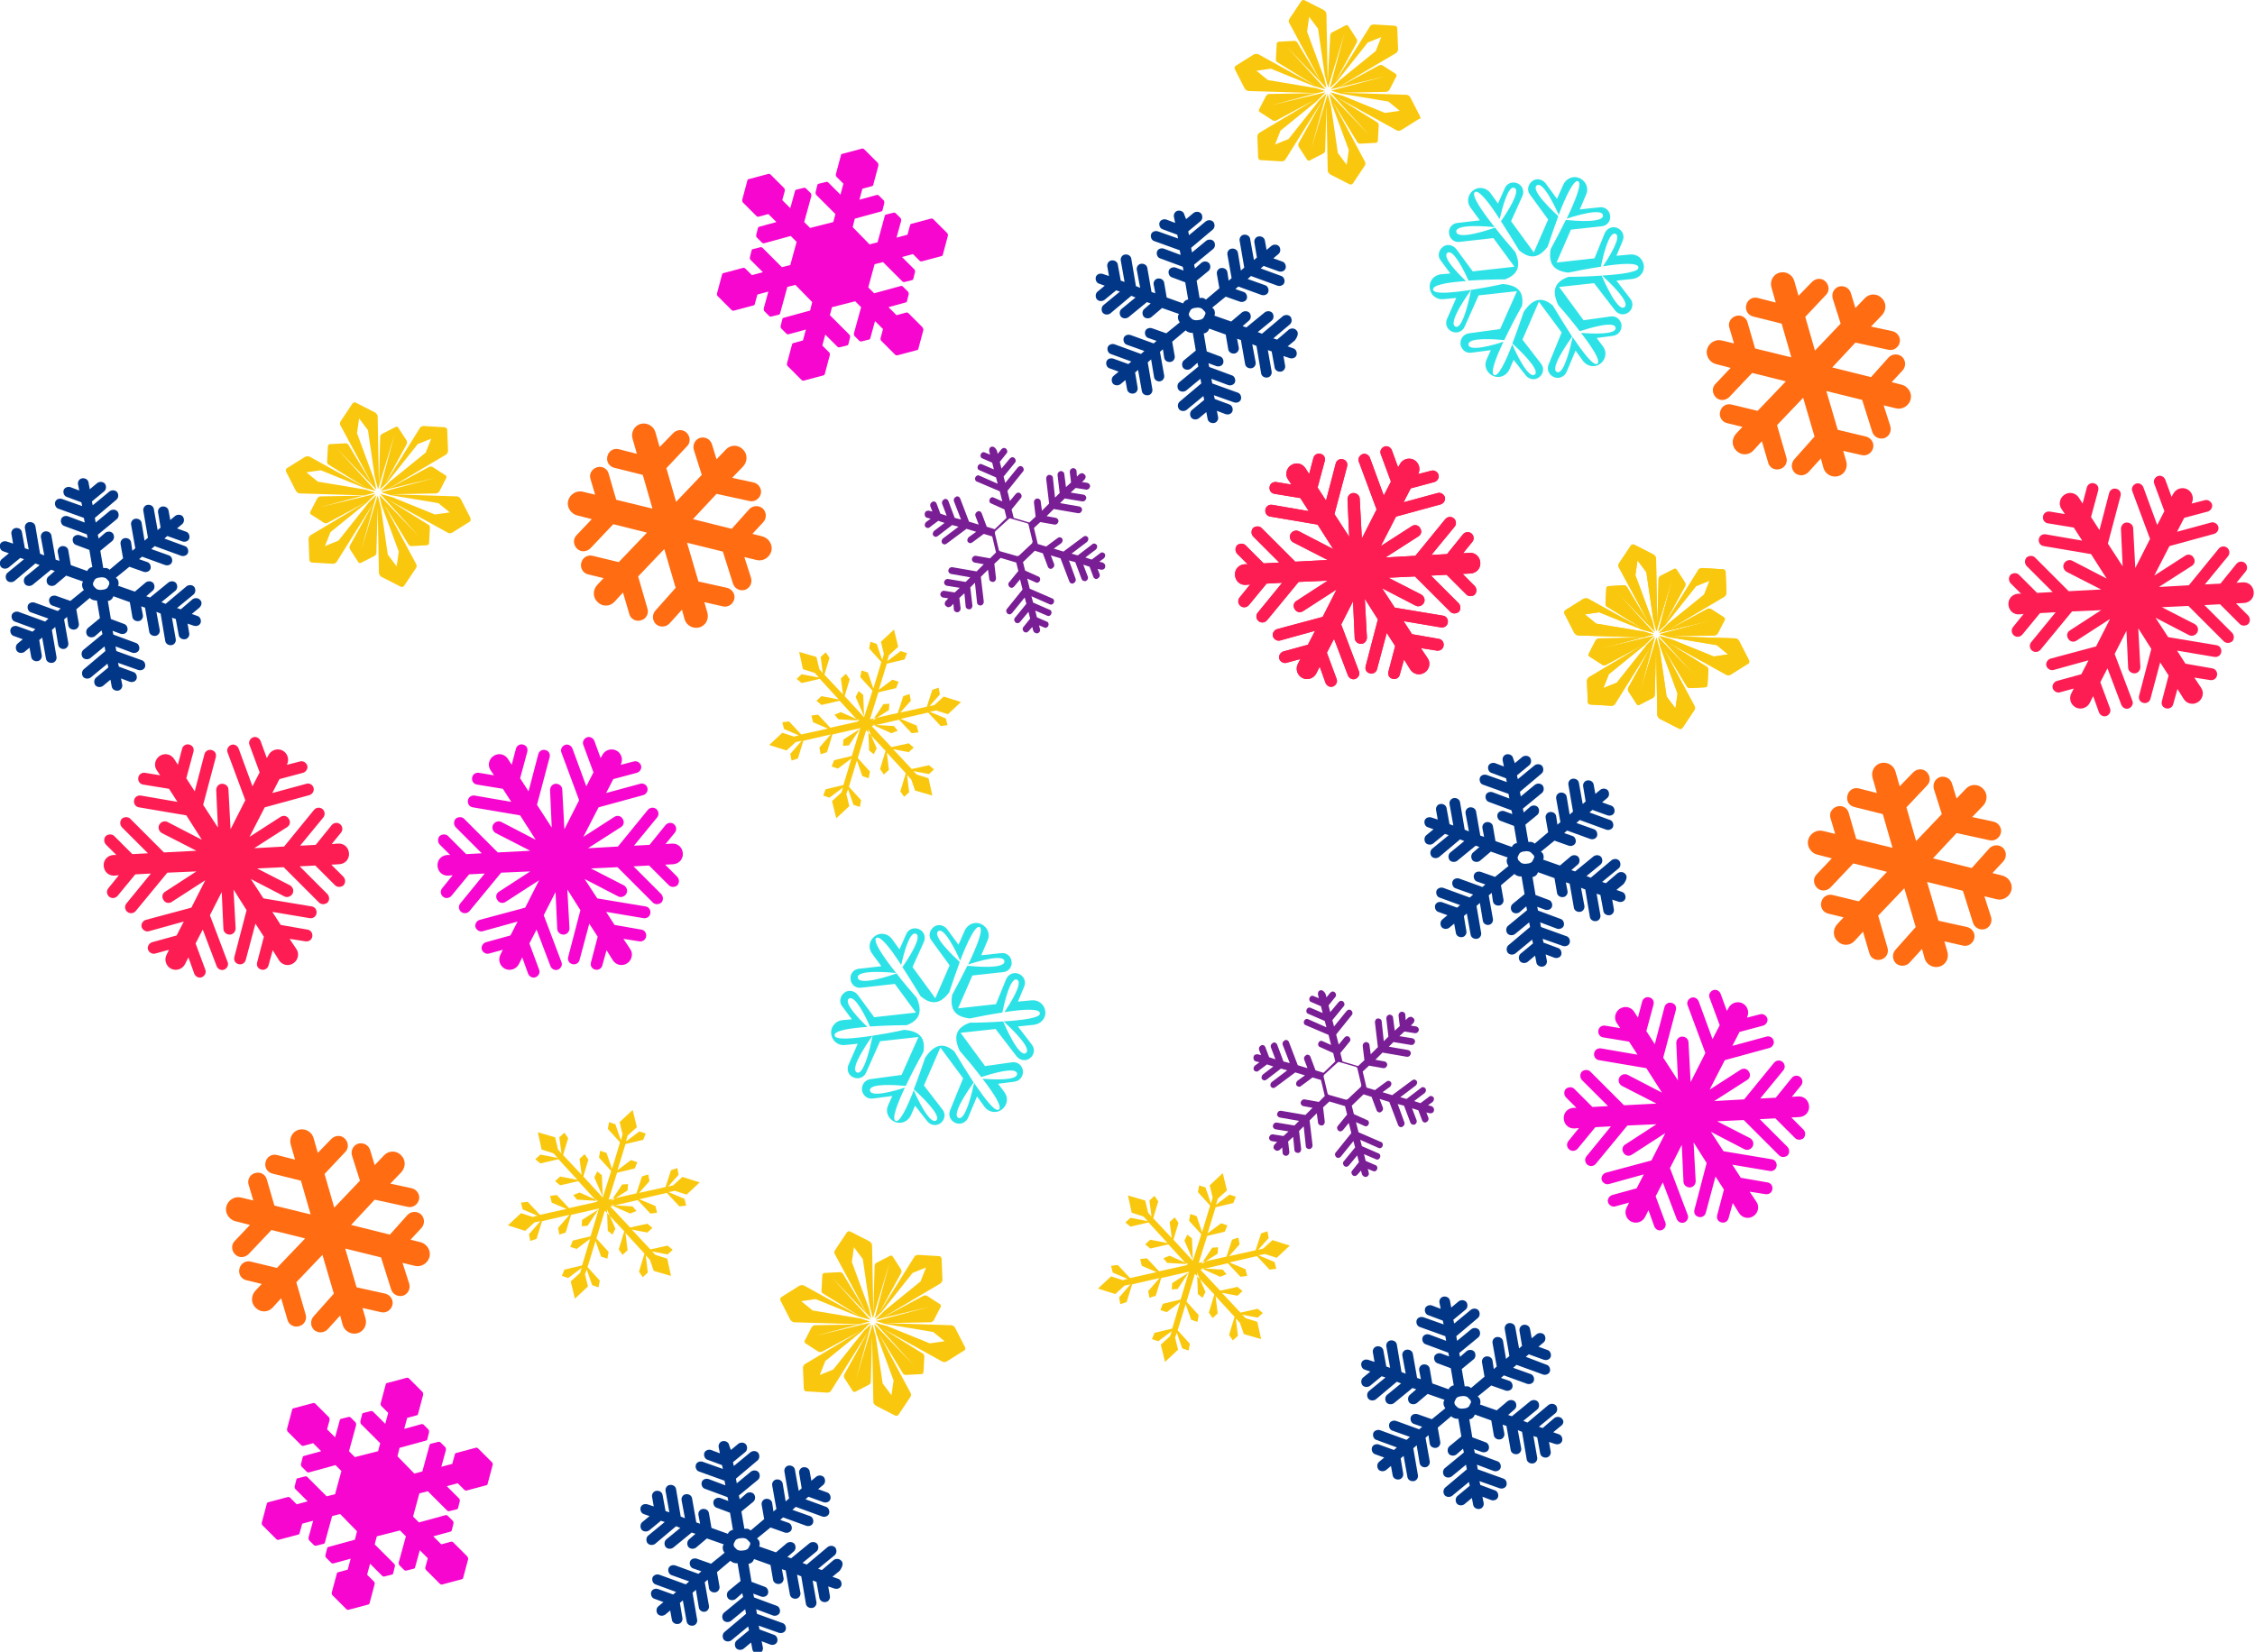 <?xml version="1.0" encoding="utf-8"?>
<!-- Generator: Adobe Illustrator 25.4.1, SVG Export Plug-In . SVG Version: 6.00 Build 0)  -->
<svg version="1.1" id="Ebene_1" xmlns="http://www.w3.org/2000/svg" xmlns:xlink="http://www.w3.org/1999/xlink" x="0px" y="0px"
	 viewBox="0 0 535 392" style="enable-background:new 0 0 535 392;" xml:space="preserve">
<style type="text/css">
	.st0{fill-rule:evenodd;clip-rule:evenodd;fill:#023788;}
	.st1{fill-rule:evenodd;clip-rule:evenodd;fill:#791E94;}
	.st2{fill-rule:evenodd;clip-rule:evenodd;fill:#FD1D53;}
	.st3{fill-rule:evenodd;clip-rule:evenodd;fill:#FF6C11;}
	.st4{fill-rule:evenodd;clip-rule:evenodd;fill:#2DE2E6;}
	.st5{fill-rule:evenodd;clip-rule:evenodd;fill:#F9C80E;}
	.st6{fill-rule:evenodd;clip-rule:evenodd;fill:#F706CF;}
</style>
<desc>Created with Sketch.</desc>
<g id="Desktop">
	<g id="Snowflakes1" transform="translate(-172, 0)">
		<path id="Fill-42" class="st0" d="M479.6,78.4c-0.4-0.5-1.2-0.6-1.8-0.2l-2.8,2.4l-0.9-0.3L478,77c0.5-0.4,0.6-1.2,0.2-1.8
			c-0.4-0.5-1.2-0.6-1.8-0.2l-5,4.2l-1-0.4l3.3-2.7c0.5-0.4,0.6-1.2,0.2-1.8c-0.4-0.5-1.2-0.6-1.8-0.2l-4.4,3.6l-0.9-0.3l1.5-1.3
			c0.5-0.4,0.6-1.2,0.2-1.8c-0.4-0.5-1.2-0.6-1.8-0.2l-2.6,2.2l-4-1.4c0,0,0,0,0,0l0.1-0.2c0.1-0.4,0-1-0.2-1.3l-0.4-0.4l3.2-2.6
			l3.4,1.2c0.6,0.2,1.4-0.1,1.6-0.7c0.2-0.6-0.1-1.4-0.7-1.6l-2-0.7l0.7-0.6l5.5,2c0.7,0.2,1.4-0.1,1.6-0.7c0.2-0.6-0.1-1.4-0.7-1.6
			l-4.2-1.5l0.8-0.7l6.3,2.3c0.6,0.2,1.4-0.1,1.6-0.7c0.2-0.6-0.1-1.4-0.7-1.6l-4.9-1.8l0.7-0.6l3.6,1.3c0.7,0.2,1.4-0.1,1.6-0.7
			c0.2-0.6-0.1-1.4-0.7-1.6l-2.2-0.8l1.2-1c0.5-0.4,0.6-1.2,0.2-1.8c-0.4-0.5-1.2-0.6-1.8-0.2l-1.2,1l-0.4-2.2
			c-0.1-0.7-0.8-1.1-1.5-1c-0.7,0.1-1.1,0.8-1,1.4l0.6,3.6l-0.7,0.6l-0.9-5c-0.1-0.7-0.8-1.1-1.5-1c-0.7,0.1-1.1,0.8-1,1.4l1.1,6.4
			l-0.8,0.7l-0.7-4.2c-0.1-0.7-0.8-1.1-1.5-1c-0.7,0.1-1.1,0.8-1,1.4l1,5.6l-0.7,0.6l-0.3-2c-0.1-0.7-0.8-1.1-1.5-1
			c-0.7,0.1-1.1,0.8-1,1.4l0.6,3.4l-3.2,2.7c-0.3-0.3-0.8-0.5-1.2-0.4l-0.3,0l-0.7-4.1l2.8-2.3c0.5-0.4,0.6-1.2,0.2-1.8
			c-0.4-0.5-1.2-0.6-1.8-0.2l-1.6,1.4l-0.2-0.9l4.5-3.7c0.5-0.4,0.6-1.2,0.2-1.8c-0.4-0.5-1.2-0.6-1.8-0.2l-3.4,2.8l-0.2-1.1
			l5.1-4.3c0.5-0.4,0.6-1.2,0.2-1.8c-0.4-0.5-1.2-0.6-1.8-0.2l-4,3.3l-0.2-0.9l2.9-2.4c0.5-0.4,0.6-1.2,0.2-1.8
			c-0.4-0.5-1.2-0.6-1.8-0.2l-1.8,1.5L453,51c-0.1-0.7-0.8-1.1-1.5-1c-0.7,0.1-1.1,0.8-1,1.4l0.3,1.5l-2.1-0.8
			c-0.6-0.2-1.4,0.1-1.6,0.7c-0.2,0.6,0.1,1.4,0.7,1.6l3.5,1.3l0.2,0.9l-4.8-1.7c-0.7-0.2-1.4,0.1-1.6,0.7c-0.2,0.6,0.1,1.4,0.7,1.6
			l6.1,2.2l0.2,1.1l-4-1.5c-0.7-0.2-1.4,0.1-1.6,0.7c-0.2,0.6,0.1,1.4,0.7,1.6l5.4,2l0.2,0.9l-1.9-0.7c-0.6-0.2-1.4,0.1-1.6,0.7
			c-0.2,0.6,0.1,1.4,0.7,1.6l3.2,1.2l0.7,4.1l-0.2,0c-0.4,0.1-0.9,0.5-1,0.9l0,0c0,0,0,0,0,0l-3.9-1.4l-0.6-3.5
			c-0.1-0.7-0.8-1.1-1.5-1c-0.7,0.1-1.1,0.8-1,1.4l0.4,2.1l-0.9-0.3l-1-5.7c-0.1-0.7-0.8-1.1-1.5-1c-0.7,0.1-1.1,0.8-1,1.4l0.8,4.3
			l-1-0.4l-1.1-6.5c-0.1-0.7-0.8-1.1-1.5-1c-0.7,0.1-1.1,0.8-1,1.4l0.9,5.1l-0.9-0.3l-0.7-3.8c-0.1-0.7-0.8-1.1-1.5-1
			c-0.7,0.1-1.1,0.8-1,1.4l0.4,2.3l-1.5-0.5c-0.7-0.2-1.4,0.1-1.6,0.7c-0.2,0.6,0.1,1.4,0.7,1.6l1.4,0.5l-1.7,1.4
			c-0.5,0.4-0.6,1.2-0.2,1.8c0.4,0.5,1.2,0.6,1.8,0.2l2.8-2.3l0.9,0.3l-3.9,3.2c-0.5,0.4-0.6,1.2-0.2,1.8c0.4,0.5,1.2,0.6,1.8,0.2
			l5-4.2l1,0.4l-3.3,2.7c-0.5,0.4-0.6,1.2-0.2,1.8c0.4,0.5,1.2,0.6,1.8,0.2l4.4-3.6l0.9,0.3l-1.5,1.3c-0.5,0.4-0.6,1.2-0.2,1.8
			c0.4,0.5,1.2,0.6,1.8,0.2l2.6-2.2l4,1.4c0,0,0,0,0,0l-0.2,0.4c-0.1,0.4,0,1,0.2,1.3l0.2,0.3l-3.2,2.6l-3.4-1.2
			c-0.7-0.2-1.4,0.1-1.6,0.7c-0.2,0.6,0.1,1.4,0.7,1.6l2,0.7l-0.7,0.6l-5.5-2c-0.7-0.2-1.4,0.1-1.6,0.7c-0.2,0.6,0.1,1.4,0.7,1.6
			l4.2,1.5l-0.8,0.7l-6.3-2.3c-0.6-0.2-1.4,0.1-1.6,0.7c-0.2,0.6,0.1,1.4,0.7,1.6l4.9,1.8l-0.7,0.6l-3.6-1.3
			c-0.7-0.2-1.4,0.1-1.6,0.7c-0.2,0.6,0.1,1.4,0.7,1.6l2.2,0.8l-1.2,1c-0.5,0.4-0.6,1.2-0.2,1.8c0.4,0.5,1.2,0.6,1.8,0.2l1.2-1
			l0.4,2.2c0.1,0.7,0.8,1.1,1.5,1c0.7-0.1,1.1-0.8,1-1.4l-0.6-3.6l0.7-0.6l0.9,5c0.1,0.7,0.8,1.1,1.5,1c0.7-0.1,1.1-0.8,1-1.4
			l-1.1-6.4l0.8-0.7l0.7,4.2c0.1,0.7,0.8,1.1,1.4,1c0.7-0.1,1.1-0.8,1-1.4l-1-5.6l0.7-0.6l0.3,2c0.1,0.7,0.8,1.1,1.5,1
			c0.7-0.1,1.1-0.8,1-1.4l-0.6-3.4l3.2-2.7l0.1,0.1c0.3,0.3,0.9,0.5,1.3,0.5l0.3,0c0,0,0,0,0,0.1l0.7,4.1l-2.8,2.3
			c-0.5,0.4-0.6,1.2-0.2,1.8c0.4,0.5,1.2,0.6,1.8,0.2l1.6-1.4l0.2,0.9l-4.5,3.7c-0.5,0.4-0.6,1.2-0.2,1.8c0.4,0.5,1.2,0.6,1.8,0.2
			l3.4-2.8l0.2,1.1l-5.1,4.3c-0.5,0.4-0.6,1.2-0.2,1.8c0.4,0.5,1.2,0.6,1.8,0.2l4-3.3l0.2,0.9l-2.9,2.4c-0.5,0.4-0.6,1.2-0.2,1.8
			c0.4,0.5,1.2,0.6,1.8,0.2l1.8-1.5l0.3,1.6c0.1,0.7,0.8,1.1,1.5,1c0.7-0.1,1.1-0.8,1-1.4l-0.3-1.5l2.1,0.8c0.7,0.2,1.4-0.1,1.6-0.7
			c0.2-0.6-0.1-1.4-0.7-1.6l-3.5-1.3l-0.2-0.9l4.8,1.7c0.7,0.2,1.4-0.1,1.6-0.7c0.2-0.6-0.1-1.4-0.7-1.6l-6.1-2.2l-0.2-1.1l4,1.5
			c0.6,0.2,1.4-0.1,1.6-0.7c0.2-0.6-0.1-1.4-0.7-1.6l-5.4-2l-0.2-0.9l1.9,0.7c0.7,0.2,1.4-0.1,1.6-0.7c0.2-0.6-0.1-1.4-0.7-1.6
			l-3.2-1.2l-0.7-4.2c0,0,0,0,0-0.1l0.2,0c0.4-0.1,0.9-0.5,1-0.9l0.1-0.2c0,0,0,0,0,0l3.9,1.4l0.6,3.5c0.1,0.7,0.8,1.1,1.5,1
			c0.7-0.1,1.1-0.8,1-1.4l-0.4-2.1l0.9,0.3l1,5.7c0.1,0.7,0.8,1.1,1.5,1c0.7-0.1,1.1-0.8,1-1.4l-0.8-4.3l1,0.4l1.1,6.5
			c0.1,0.7,0.8,1.1,1.5,1c0.7-0.1,1.1-0.8,1-1.4l-0.9-5.1l0.9,0.3l0.7,3.8c0.1,0.7,0.8,1.1,1.5,1c0.7-0.1,1.1-0.8,1-1.4l-0.4-2.3
			l1.5,0.5c0.7,0.2,1.4-0.1,1.6-0.7c0.2-0.6-0.1-1.4-0.7-1.6l-1.4-0.5l1.7-1.4C480,79.7,480.1,78.9,479.6,78.4z M457.9,74.7
			l-0.3,0.6c-0.1,0.3-0.5,0.5-0.9,0.6l-0.8,0.1c-0.4,0-0.9-0.1-1.1-0.3l-0.5-0.5c-0.2-0.2-0.3-0.6-0.2-0.9l0.3-0.6
			c0.1-0.3,0.5-0.5,0.9-0.6l0.8-0.1c0.4,0,0.9,0.1,1.1,0.3l0.5,0.5C458,74,458.1,74.4,457.9,74.7z"/>
		<path id="Fill-42_00000119835779428353623500000010758037044870997183_" class="st0" d="M219.5,142.4c-0.4-0.5-1.2-0.6-1.8-0.2
			l-2.8,2.4l-0.9-0.3l3.9-3.2c0.5-0.4,0.6-1.2,0.2-1.8c-0.4-0.5-1.2-0.6-1.8-0.2l-5,4.2l-1-0.4l3.3-2.7c0.5-0.4,0.6-1.2,0.2-1.8
			c-0.4-0.5-1.2-0.6-1.8-0.2l-4.4,3.6l-0.9-0.3l1.5-1.3c0.5-0.4,0.6-1.2,0.2-1.8c-0.4-0.5-1.2-0.6-1.8-0.2l-2.6,2.2l-4-1.4
			c0,0,0,0,0,0l0.1-0.2c0.1-0.4,0-1-0.2-1.3l-0.4-0.4l3.2-2.6l3.4,1.2c0.6,0.2,1.4-0.1,1.6-0.7c0.2-0.6-0.1-1.4-0.7-1.6l-2-0.7
			l0.7-0.6l5.5,2c0.7,0.2,1.4-0.1,1.6-0.7c0.2-0.6-0.1-1.4-0.7-1.6l-4.2-1.5l0.8-0.7l6.3,2.3c0.6,0.2,1.4-0.1,1.6-0.7
			c0.2-0.6-0.1-1.4-0.7-1.6l-4.9-1.8l0.7-0.6l3.6,1.3c0.7,0.2,1.4-0.1,1.6-0.7c0.2-0.6-0.1-1.4-0.7-1.6l-2.2-0.8l1.2-1
			c0.5-0.4,0.6-1.2,0.2-1.8c-0.4-0.5-1.2-0.6-1.8-0.2l-1.2,1l-0.4-2.2c-0.1-0.7-0.8-1.1-1.5-1c-0.7,0.1-1.1,0.8-1,1.4l0.6,3.6
			l-0.7,0.6l-0.9-5c-0.1-0.7-0.8-1.1-1.5-1c-0.7,0.1-1.1,0.8-1,1.4l1.1,6.4l-0.8,0.7l-0.7-4.2c-0.1-0.7-0.8-1.1-1.5-1
			c-0.7,0.1-1.1,0.8-1,1.4l1,5.6l-0.7,0.6l-0.3-2c-0.1-0.7-0.8-1.1-1.5-1c-0.7,0.1-1.1,0.8-1,1.4l0.6,3.4l-3.2,2.7
			c-0.3-0.3-0.8-0.5-1.2-0.4l-0.3,0l-0.7-4.1l2.8-2.3c0.5-0.4,0.6-1.2,0.2-1.8c-0.4-0.5-1.2-0.6-1.8-0.2l-1.6,1.4l-0.2-0.9l4.5-3.7
			c0.5-0.4,0.6-1.2,0.2-1.8c-0.4-0.5-1.2-0.6-1.8-0.2l-3.4,2.8l-0.2-1.1l5.1-4.3c0.5-0.4,0.6-1.2,0.2-1.8c-0.4-0.5-1.2-0.6-1.8-0.2
			l-4,3.3l-0.2-0.9l2.9-2.4c0.5-0.4,0.6-1.2,0.2-1.8c-0.4-0.5-1.2-0.6-1.8-0.2l-1.8,1.5l-0.3-1.6c-0.1-0.7-0.8-1.1-1.5-1
			c-0.7,0.1-1.1,0.8-1,1.4l0.3,1.5l-2.1-0.8c-0.6-0.2-1.4,0.1-1.6,0.7c-0.2,0.6,0.1,1.4,0.7,1.6l3.5,1.3l0.2,0.9l-4.8-1.7
			c-0.7-0.2-1.4,0.1-1.6,0.7c-0.2,0.6,0.1,1.4,0.7,1.6l6.1,2.2l0.2,1.1l-4-1.5c-0.7-0.2-1.4,0.1-1.6,0.7c-0.2,0.6,0.1,1.4,0.7,1.6
			l5.4,2l0.2,0.9l-1.9-0.7c-0.6-0.2-1.4,0.1-1.6,0.7c-0.2,0.6,0.1,1.4,0.7,1.6l3.2,1.2l0.7,4.1l-0.2,0c-0.4,0.1-0.9,0.5-1,0.9l0,0
			c0,0,0,0,0,0l-3.9-1.4l-0.6-3.5c-0.1-0.7-0.8-1.1-1.5-1c-0.7,0.1-1.1,0.8-1,1.4l0.4,2.1l-0.9-0.3l-1-5.7c-0.1-0.7-0.8-1.1-1.5-1
			c-0.7,0.1-1.1,0.8-1,1.4l0.8,4.3l-1-0.4l-1.1-6.5c-0.1-0.7-0.8-1.1-1.5-1c-0.7,0.1-1.1,0.8-1,1.4l0.9,5.1l-0.9-0.3l-0.7-3.8
			c-0.1-0.7-0.8-1.1-1.5-1c-0.7,0.1-1.1,0.8-1,1.4l0.4,2.3l-1.5-0.5c-0.7-0.2-1.4,0.1-1.6,0.7c-0.2,0.6,0.1,1.4,0.7,1.6l1.4,0.5
			l-1.7,1.4c-0.5,0.4-0.6,1.2-0.2,1.8c0.4,0.5,1.2,0.6,1.8,0.2l2.8-2.3l0.9,0.3l-3.9,3.2c-0.5,0.4-0.6,1.2-0.2,1.8
			c0.4,0.5,1.2,0.6,1.8,0.2l5-4.2l1,0.4l-3.3,2.7c-0.5,0.4-0.6,1.2-0.2,1.8c0.4,0.5,1.2,0.6,1.8,0.2l4.4-3.6l0.9,0.3l-1.5,1.3
			c-0.5,0.4-0.6,1.2-0.2,1.8c0.4,0.5,1.2,0.6,1.8,0.2l2.6-2.2l4,1.4c0,0,0,0,0,0l-0.2,0.4c-0.1,0.4,0,1,0.2,1.3l0.2,0.3l-3.2,2.6
			l-3.4-1.2c-0.7-0.2-1.4,0.1-1.6,0.7c-0.2,0.6,0.1,1.4,0.7,1.6l2,0.7l-0.7,0.6l-5.5-2c-0.7-0.2-1.4,0.1-1.6,0.7
			c-0.2,0.6,0.1,1.4,0.7,1.6l4.2,1.5l-0.8,0.7l-6.3-2.3c-0.6-0.2-1.4,0.1-1.6,0.7c-0.2,0.6,0.1,1.4,0.7,1.6l4.9,1.8l-0.7,0.6
			l-3.6-1.3c-0.7-0.2-1.4,0.1-1.6,0.7c-0.2,0.6,0.1,1.4,0.7,1.6l2.2,0.8l-1.2,1c-0.5,0.4-0.6,1.2-0.2,1.8c0.4,0.5,1.2,0.6,1.8,0.2
			l1.2-1l0.4,2.2c0.1,0.7,0.8,1.1,1.5,1c0.7-0.1,1.1-0.8,1-1.4l-0.6-3.6l0.7-0.6l0.9,5c0.1,0.7,0.8,1.1,1.5,1c0.7-0.1,1.1-0.8,1-1.4
			l-1.1-6.4l0.8-0.7l0.7,4.2c0.1,0.7,0.8,1.1,1.4,1c0.7-0.1,1.1-0.8,1-1.4l-1-5.6l0.7-0.6l0.3,2c0.1,0.7,0.8,1.1,1.5,1
			c0.7-0.1,1.1-0.8,1-1.4l-0.6-3.4l3.2-2.7l0.1,0.1c0.3,0.3,0.9,0.5,1.3,0.5l0.3,0c0,0,0,0,0,0.1l0.7,4.1l-2.8,2.3
			c-0.5,0.4-0.6,1.2-0.2,1.8c0.4,0.5,1.2,0.6,1.8,0.2l1.6-1.4l0.2,0.9l-4.5,3.7c-0.5,0.4-0.6,1.2-0.2,1.8c0.4,0.5,1.2,0.6,1.8,0.2
			l3.4-2.8l0.2,1.1l-5.1,4.3c-0.5,0.4-0.6,1.2-0.2,1.8c0.4,0.5,1.2,0.6,1.8,0.2l4-3.3l0.2,0.9l-2.9,2.4c-0.5,0.4-0.6,1.2-0.2,1.8
			c0.4,0.5,1.2,0.6,1.8,0.2l1.8-1.5l0.3,1.6c0.1,0.7,0.8,1.1,1.5,1c0.7-0.1,1.1-0.8,1-1.4l-0.3-1.5l2.1,0.8c0.7,0.2,1.4-0.1,1.6-0.7
			c0.2-0.6-0.1-1.4-0.7-1.6l-3.5-1.3l-0.2-0.9l4.8,1.7c0.7,0.2,1.4-0.1,1.6-0.7c0.2-0.6-0.1-1.4-0.7-1.6l-6.1-2.2l-0.2-1.1l4,1.5
			c0.6,0.2,1.4-0.1,1.6-0.7c0.2-0.6-0.1-1.4-0.7-1.6l-5.4-2l-0.2-0.9l1.9,0.7c0.7,0.2,1.4-0.1,1.6-0.7c0.2-0.6-0.1-1.4-0.7-1.6
			l-3.2-1.2l-0.7-4.2c0,0,0,0,0-0.1l0.2,0c0.4-0.1,0.9-0.5,1-0.9l0.1-0.2c0,0,0,0,0,0l3.9,1.4l0.6,3.5c0.1,0.7,0.8,1.1,1.5,1
			c0.7-0.1,1.1-0.8,1-1.4l-0.4-2.1l0.9,0.3l1,5.7c0.1,0.7,0.8,1.1,1.5,1c0.7-0.1,1.1-0.8,1-1.4l-0.8-4.3l1,0.4l1.1,6.5
			c0.1,0.7,0.8,1.1,1.5,1c0.7-0.1,1.1-0.8,1-1.4l-0.9-5.1l0.9,0.3l0.7,3.8c0.1,0.7,0.8,1.1,1.5,1c0.7-0.1,1.1-0.8,1-1.4l-0.4-2.3
			l1.5,0.5c0.7,0.2,1.4-0.1,1.6-0.7c0.2-0.6-0.1-1.4-0.7-1.6l-1.4-0.5l1.7-1.4C219.9,143.7,220,142.9,219.5,142.4z M197.9,138.7
			l-0.3,0.6c-0.1,0.3-0.5,0.5-0.9,0.6l-0.8,0.1c-0.4,0-0.9-0.1-1.1-0.3l-0.5-0.5c-0.2-0.2-0.3-0.6-0.2-0.9l0.3-0.6
			c0.1-0.3,0.5-0.5,0.9-0.6l0.8-0.1c0.4,0,0.9,0.1,1.1,0.3l0.5,0.5C197.9,138,198,138.4,197.9,138.7z"/>
		<path id="Fill-42_00000102503097885687211020000010884596521802849722_" class="st0" d="M542.6,336.7c-0.4-0.5-1.2-0.6-1.8-0.2
			l-2.8,2.4l-0.9-0.3l3.9-3.2c0.5-0.4,0.6-1.2,0.2-1.8c-0.4-0.5-1.2-0.6-1.8-0.2l-5,4.2l-1-0.4l3.3-2.7c0.5-0.4,0.6-1.2,0.2-1.8
			c-0.4-0.5-1.2-0.6-1.8-0.2l-4.4,3.6l-0.9-0.3l1.5-1.3c0.5-0.4,0.6-1.2,0.2-1.8c-0.4-0.5-1.2-0.6-1.8-0.2l-2.6,2.2l-4-1.4
			c0,0,0,0,0,0l0.1-0.2c0.1-0.4,0-1-0.2-1.3l-0.4-0.4l3.2-2.6l3.4,1.2c0.6,0.2,1.4-0.1,1.6-0.7c0.2-0.6-0.1-1.4-0.7-1.6l-2-0.7
			l0.7-0.6l5.5,2c0.7,0.2,1.4-0.1,1.6-0.7c0.2-0.6-0.1-1.4-0.7-1.6l-4.2-1.5l0.8-0.7l6.3,2.3c0.6,0.2,1.4-0.1,1.6-0.7
			c0.2-0.6-0.1-1.4-0.7-1.6L534,322l0.7-0.6l3.6,1.3c0.7,0.2,1.4-0.1,1.6-0.7c0.2-0.6-0.1-1.4-0.7-1.6l-2.2-0.8l1.2-1
			c0.5-0.4,0.6-1.2,0.2-1.8c-0.4-0.5-1.2-0.6-1.8-0.2l-1.2,1l-0.4-2.2c-0.1-0.7-0.8-1.1-1.5-1c-0.7,0.1-1.1,0.8-1,1.4l0.6,3.6
			l-0.7,0.6l-0.9-5c-0.1-0.7-0.8-1.1-1.5-1c-0.7,0.1-1.1,0.8-1,1.4l1.1,6.4l-0.8,0.7l-0.7-4.2c-0.1-0.7-0.8-1.1-1.5-1
			c-0.7,0.1-1.1,0.8-1,1.4l1,5.6l-0.7,0.6l-0.3-2c-0.1-0.7-0.8-1.1-1.5-1c-0.7,0.1-1.1,0.8-1,1.4l0.6,3.4l-3.2,2.7
			c-0.3-0.3-0.8-0.5-1.2-0.4l-0.3,0l-0.7-4.1l2.8-2.3c0.5-0.4,0.6-1.2,0.2-1.8c-0.4-0.5-1.2-0.6-1.8-0.2l-1.6,1.4l-0.2-0.9l4.5-3.7
			c0.5-0.4,0.6-1.2,0.2-1.8c-0.4-0.5-1.2-0.6-1.8-0.2l-3.4,2.8l-0.2-1.1l5.1-4.3c0.5-0.4,0.6-1.2,0.2-1.8c-0.4-0.5-1.2-0.6-1.8-0.2
			l-4,3.3l-0.2-0.9l2.9-2.4c0.5-0.4,0.6-1.2,0.2-1.8c-0.4-0.5-1.2-0.6-1.8-0.2l-1.8,1.5l-0.3-1.6c-0.1-0.7-0.8-1.1-1.5-1
			c-0.7,0.1-1.1,0.8-1,1.4l0.3,1.5l-2.1-0.8c-0.6-0.2-1.4,0.1-1.6,0.7c-0.2,0.6,0.1,1.4,0.7,1.6l3.5,1.3l0.2,0.9l-4.8-1.7
			c-0.7-0.2-1.4,0.1-1.6,0.7c-0.2,0.6,0.1,1.4,0.7,1.6l6.1,2.2l0.2,1.1l-4-1.5c-0.7-0.2-1.4,0.1-1.6,0.7c-0.2,0.6,0.1,1.4,0.7,1.6
			l5.4,2l0.2,0.9l-1.9-0.7c-0.6-0.2-1.4,0.1-1.6,0.7c-0.2,0.6,0.1,1.4,0.7,1.6l3.2,1.2l0.7,4.1l-0.2,0c-0.4,0.1-0.9,0.5-1,0.9l0,0
			c0,0,0,0,0,0l-3.9-1.4l-0.6-3.5c-0.1-0.7-0.8-1.1-1.5-1c-0.7,0.1-1.1,0.8-1,1.4l0.4,2.1l-0.9-0.3l-1-5.7c-0.1-0.7-0.8-1.1-1.5-1
			c-0.7,0.1-1.1,0.8-1,1.4l0.8,4.3l-1-0.4l-1.1-6.5c-0.1-0.7-0.8-1.1-1.5-1c-0.7,0.1-1.1,0.8-1,1.4l0.9,5.1l-0.9-0.3l-0.7-3.8
			c-0.1-0.7-0.8-1.1-1.5-1c-0.7,0.1-1.1,0.8-1,1.4l0.4,2.3l-1.5-0.5c-0.7-0.2-1.4,0.1-1.6,0.7c-0.2,0.6,0.1,1.4,0.7,1.6l1.4,0.5
			l-1.7,1.4c-0.5,0.4-0.6,1.2-0.2,1.8c0.4,0.5,1.2,0.6,1.8,0.2l2.8-2.3l0.9,0.3l-3.9,3.2c-0.5,0.4-0.6,1.2-0.2,1.8
			c0.4,0.5,1.2,0.6,1.8,0.2l5-4.2l1,0.4l-3.3,2.7c-0.5,0.4-0.6,1.2-0.2,1.8c0.4,0.5,1.2,0.6,1.8,0.2l4.4-3.6l0.9,0.3l-1.5,1.3
			c-0.5,0.4-0.6,1.2-0.2,1.8c0.4,0.5,1.2,0.6,1.8,0.2l2.6-2.2l4,1.4c0,0,0,0,0,0l-0.2,0.4c-0.1,0.4,0,1,0.2,1.3l0.2,0.3l-3.2,2.6
			l-3.4-1.2c-0.7-0.2-1.4,0.1-1.6,0.7c-0.2,0.6,0.1,1.4,0.7,1.6l2,0.7l-0.7,0.6l-5.5-2c-0.7-0.2-1.4,0.1-1.6,0.7
			c-0.2,0.6,0.1,1.4,0.7,1.6l4.2,1.5l-0.8,0.7l-6.3-2.3c-0.6-0.2-1.4,0.1-1.6,0.7c-0.2,0.6,0.1,1.4,0.7,1.6l4.9,1.8l-0.7,0.6
			l-3.6-1.3c-0.7-0.2-1.4,0.1-1.6,0.7c-0.2,0.6,0.1,1.4,0.7,1.6l2.2,0.8l-1.2,1c-0.5,0.4-0.6,1.2-0.2,1.8c0.4,0.5,1.2,0.6,1.8,0.2
			l1.2-1l0.4,2.2c0.1,0.7,0.8,1.1,1.5,1c0.7-0.1,1.1-0.8,1-1.4l-0.6-3.6l0.7-0.6l0.9,5c0.1,0.7,0.8,1.1,1.5,1c0.7-0.1,1.1-0.8,1-1.4
			l-1.1-6.4l0.8-0.7l0.7,4.2c0.1,0.7,0.8,1.1,1.4,1c0.7-0.1,1.1-0.8,1-1.4l-1-5.6l0.7-0.6l0.3,2c0.1,0.7,0.8,1.1,1.5,1
			c0.7-0.1,1.1-0.8,1-1.4l-0.6-3.4l3.2-2.7l0.1,0.1c0.3,0.3,0.9,0.5,1.3,0.5l0.3,0c0,0,0,0,0,0.1l0.7,4.1l-2.8,2.3
			c-0.5,0.4-0.6,1.2-0.2,1.8c0.4,0.5,1.2,0.6,1.8,0.2l1.6-1.4l0.2,0.9l-4.5,3.7c-0.5,0.4-0.6,1.2-0.2,1.8c0.4,0.5,1.2,0.6,1.8,0.2
			l3.4-2.8l0.2,1.1l-5.1,4.3c-0.5,0.4-0.6,1.2-0.2,1.8c0.4,0.5,1.2,0.6,1.8,0.2l4-3.3l0.2,0.9l-2.9,2.4c-0.5,0.4-0.6,1.2-0.2,1.8
			c0.4,0.5,1.2,0.6,1.8,0.2l1.8-1.5l0.3,1.6c0.1,0.7,0.8,1.1,1.5,1c0.7-0.1,1.1-0.8,1-1.4l-0.3-1.5l2.1,0.8c0.7,0.2,1.4-0.1,1.6-0.7
			c0.2-0.6-0.1-1.4-0.7-1.6l-3.5-1.3l-0.2-0.9l4.8,1.7c0.7,0.2,1.4-0.1,1.6-0.7c0.2-0.6-0.1-1.4-0.7-1.6l-6.1-2.2l-0.2-1.1l4,1.5
			c0.6,0.2,1.4-0.1,1.6-0.7c0.2-0.6-0.1-1.4-0.7-1.6l-5.4-2l-0.2-0.9l1.9,0.7c0.7,0.2,1.4-0.1,1.6-0.7c0.2-0.6-0.1-1.4-0.7-1.6
			l-3.2-1.2l-0.7-4.2c0,0,0,0,0-0.1l0.2,0c0.4-0.1,0.9-0.5,1-0.9l0.1-0.2c0,0,0,0,0,0l3.9,1.4l0.6,3.5c0.1,0.7,0.8,1.1,1.5,1
			c0.7-0.1,1.1-0.8,1-1.4l-0.4-2.1l0.9,0.3l1,5.7c0.1,0.7,0.8,1.1,1.5,1c0.7-0.1,1.1-0.8,1-1.4l-0.8-4.3l1,0.4l1.1,6.5
			c0.1,0.7,0.8,1.1,1.5,1c0.7-0.1,1.1-0.8,1-1.4l-0.9-5.1l0.9,0.3l0.7,3.8c0.1,0.7,0.8,1.1,1.5,1c0.7-0.1,1.1-0.8,1-1.4l-0.4-2.3
			l1.5,0.5c0.7,0.2,1.4-0.1,1.6-0.7c0.2-0.6-0.1-1.4-0.7-1.6l-1.4-0.5l1.7-1.4C543,338,543.1,337.2,542.6,336.7z M520.9,333
			l-0.3,0.6c-0.1,0.3-0.5,0.5-0.9,0.6l-0.8,0.1c-0.4,0-0.9-0.1-1.1-0.3l-0.5-0.5c-0.2-0.2-0.3-0.6-0.2-0.9l0.3-0.6
			c0.1-0.3,0.5-0.5,0.9-0.6l0.8-0.1c0.4,0,0.9,0.1,1.1,0.3l0.5,0.5C521,332.4,521.1,332.8,520.9,333z"/>
		<path id="Fill-44" class="st1" d="M411.4,123.1C411.4,123.1,411.4,123.1,411.4,123.1c0.1,0,0.2-0.1,0.2-0.1l4.2,1.2
			c0,0,0,0.1,0.1,0.1c0,0,0.1,0.1,0.1,0.1l1,4.2c0,0-0.1,0.1-0.1,0.1c0,0.1,0,0.1,0,0.2l-3.2,3c0,0,0,0-0.1,0c0,0,0,0,0,0
			c0,0,0,0,0,0c-0.1,0-0.1,0-0.2,0.1l-4.2-1.2c0,0,0-0.1-0.1-0.1c0,0-0.1-0.1-0.1-0.1l-1-4.2c0,0,0.1-0.1,0.1-0.1c0-0.1,0-0.1,0-0.2
			L411.4,123.1C411.3,123.1,411.3,123.1,411.4,123.1z M407.5,106c-0.1,0-0.1,0-0.2,0c-0.5,0.1-0.7,0.6-0.6,1.1l0.2,0.8l-1.2-0.5
			c-0.1,0-0.2-0.1-0.3-0.1c-0.3,0-0.6,0.2-0.7,0.5c-0.2,0.4,0,0.9,0.4,1l2.3,1l0.4,1.6l-2.8-1.2c-0.1,0-0.2-0.1-0.3-0.1
			c-0.3,0-0.6,0.2-0.7,0.5c-0.2,0.4,0,0.9,0.4,1l3.9,1.7l0.4,1.5l-4.3-1.9c-0.1,0-0.2-0.1-0.3-0.1c-0.3,0-0.6,0.2-0.7,0.5
			c-0.2,0.4,0,0.9,0.4,1l5.4,2.3l0.6,2.4l-2-0.9c-0.1,0-0.2-0.1-0.3-0.1c-0.3,0-0.6,0.2-0.7,0.5c-0.2,0.4,0,0.9,0.4,1l3.1,1.4l0.5,2
			l-2.8,2.7l-1.9-0.6l-1.2-3.2c-0.1-0.3-0.4-0.5-0.7-0.5c-0.1,0-0.2,0-0.3,0.1c-0.4,0.2-0.6,0.6-0.5,1l0.8,2.1l-2.3-0.7l-2.1-5.5
			c-0.1-0.3-0.4-0.5-0.7-0.5c-0.1,0-0.2,0-0.3,0.1c-0.4,0.2-0.6,0.6-0.5,1l1.7,4.4l-1.5-0.4l-1.5-4c-0.1-0.3-0.4-0.5-0.7-0.5
			c-0.1,0-0.2,0-0.3,0.1c-0.4,0.2-0.6,0.6-0.5,1l1.1,2.9l-1.5-0.5l-0.9-2.4c-0.1-0.3-0.4-0.5-0.7-0.5c-0.1,0-0.2,0-0.3,0.1
			c-0.4,0.2-0.6,0.6-0.5,1l0.5,1.3l-0.8-0.2c-0.1,0-0.2,0-0.2,0c-0.4,0-0.7,0.2-0.8,0.6c-0.1,0.5,0.1,1,0.6,1.1l0.8,0.2l-1.1,0.8
			c-0.3,0.3-0.4,0.8-0.2,1.1c0.2,0.2,0.4,0.3,0.6,0.3c0.2,0,0.3,0,0.5-0.2l2-1.5l1.5,0.5l-2.5,1.9c-0.3,0.3-0.4,0.8-0.2,1.1
			c0.2,0.2,0.4,0.3,0.6,0.3c0.2,0,0.3-0.1,0.5-0.2l3.4-2.6l1.5,0.4l-3.7,2.8c-0.3,0.3-0.4,0.7-0.2,1.1c0.2,0.2,0.4,0.3,0.6,0.3
			c0.2,0,0.3-0.1,0.5-0.2l4.7-3.5l2.3,0.7l-1.8,1.3c-0.3,0.3-0.4,0.8-0.2,1.1c0.2,0.2,0.4,0.3,0.6,0.3c0.2,0,0.3-0.1,0.5-0.2l2.7-2
			l2,0.6l0.9,3.8l-1.4,1.4l-3.4-0.6c0,0-0.1,0-0.1,0c-0.4,0-0.7,0.3-0.8,0.7c-0.1,0.4,0.2,0.8,0.6,0.9l2.2,0.4l-1.7,1.7l-5.8-1
			c0,0-0.1,0-0.1,0c-0.4,0-0.7,0.3-0.8,0.7c-0.1,0.4,0.2,0.8,0.6,0.9l4.6,0.8l-1.1,1.1l-4.2-0.7c0,0-0.1,0-0.1,0
			c-0.4,0-0.7,0.3-0.8,0.7c-0.1,0.4,0.2,0.8,0.6,0.9l3.1,0.5l-1.2,1.1l-2.5-0.4c0,0-0.1,0-0.1,0c-0.4,0-0.7,0.3-0.8,0.7
			c-0.1,0.4,0.2,0.8,0.6,0.9l1.3,0.2l-0.6,0.6c-0.3,0.3-0.4,0.9,0,1.2c0.2,0.2,0.4,0.3,0.6,0.3c0.2,0,0.4-0.1,0.6-0.2l0.6-0.6
			l0.1,1.3c0,0.4,0.4,0.7,0.8,0.7c0,0,0.1,0,0.1,0c0.4-0.1,0.7-0.4,0.7-0.9l-0.3-2.5l1.2-1.1l0.3,3.1c0,0.4,0.4,0.7,0.8,0.7
			c0,0,0.1,0,0.1,0c0.4,0,0.7-0.4,0.7-0.9l-0.5-4.3l1.1-1.1l0.5,4.7c0,0.4,0.4,0.7,0.8,0.7c0,0,0.1,0,0.1,0c0.4-0.1,0.7-0.4,0.7-0.9
			l-0.7-5.9l1.7-1.7l0.3,2.2c0,0.4,0.4,0.7,0.8,0.7c0,0,0.1,0,0.1,0c0.4,0,0.7-0.4,0.7-0.9l-0.4-3.4l1.5-1.4l3.7,1.1l0.5,2l-2.2,2.7
			c-0.3,0.3-0.2,0.8,0.1,1.1c0.1,0.1,0.3,0.2,0.5,0.2c0.2,0,0.4-0.1,0.6-0.3l1.4-1.7l0.6,2.4l-3.7,4.6c-0.3,0.3-0.2,0.8,0.1,1.1
			c0.1,0.1,0.3,0.2,0.5,0.2c0.2,0,0.4-0.1,0.6-0.3l3-3.7l0.4,1.5l-2.7,3.3c-0.3,0.3-0.2,0.8,0.1,1.1c0.1,0.1,0.3,0.2,0.5,0.2
			c0.2,0,0.4-0.1,0.6-0.3l2-2.4l0.4,1.6l-1.6,2c-0.3,0.3-0.2,0.8,0.1,1.1c0.1,0.1,0.3,0.2,0.5,0.2c0.2,0,0.4-0.1,0.6-0.3l0.9-1
			l0.2,0.8c0.1,0.4,0.5,0.7,0.8,0.7c0.1,0,0.1,0,0.2,0c0.5-0.1,0.8-0.6,0.6-1.1l-0.2-0.8l1.2,0.5c0.1,0,0.2,0.1,0.3,0.1
			c0.3,0,0.6-0.2,0.7-0.5c0.2-0.4,0-0.9-0.4-1l-2.3-1l-0.4-1.6l2.8,1.2c0.1,0,0.2,0.1,0.3,0.1c0.3,0,0.6-0.2,0.7-0.5
			c0.2-0.4,0-0.9-0.4-1l-3.9-1.7l-0.4-1.5l4.3,1.9c0.1,0,0.2,0.1,0.3,0.1c0.3,0,0.6-0.2,0.7-0.5c0.2-0.4,0-0.9-0.4-1l-5.3-2.3
			l-0.6-2.4l2,0.9c0.1,0,0.2,0.1,0.3,0.1c0.3,0,0.6-0.2,0.7-0.5c0.2-0.4,0-0.9-0.4-1l-3.1-1.4l-0.5-2l2.8-2.7l1.9,0.6l1.2,3.2
			c0.1,0.3,0.4,0.5,0.7,0.5c0.1,0,0.2,0,0.3-0.1c0.4-0.2,0.6-0.6,0.5-1l-0.8-2.1l2.3,0.7l2.1,5.5c0.1,0.3,0.4,0.5,0.7,0.5
			c0.1,0,0.2,0,0.3-0.1c0.4-0.2,0.6-0.6,0.5-1l-1.6-4.4l1.5,0.4l1.5,4c0.1,0.3,0.4,0.5,0.7,0.5c0.1,0,0.2,0,0.3,0
			c0.4-0.2,0.6-0.6,0.5-1l-1.1-2.9l1.5,0.5l0.9,2.4c0.1,0.3,0.4,0.5,0.7,0.5c0.1,0,0.2,0,0.3-0.1c0.4-0.2,0.6-0.6,0.5-1l-0.5-1.3
			l0.8,0.2c0.1,0,0.2,0,0.2,0c0.4,0,0.7-0.2,0.8-0.6c0.1-0.5-0.1-0.9-0.6-1.1l-0.8-0.2l1.1-0.8c0.3-0.3,0.4-0.8,0.2-1.1
			c-0.2-0.2-0.4-0.3-0.6-0.3c-0.2,0-0.3,0-0.5,0.2l-2,1.5l-1.5-0.5l2.5-1.9c0.3-0.3,0.4-0.7,0.2-1.1c-0.2-0.2-0.4-0.3-0.6-0.3
			c-0.2,0-0.3,0-0.5,0.2l-3.4,2.6l-1.5-0.4l3.7-2.8c0.3-0.3,0.4-0.8,0.2-1.1c-0.2-0.2-0.4-0.3-0.6-0.3c-0.2,0-0.3,0.1-0.5,0.2
			l-4.7,3.5l-2.3-0.7l1.8-1.3c0.3-0.3,0.4-0.8,0.2-1.1c-0.2-0.2-0.4-0.3-0.6-0.3c-0.2,0-0.3,0.1-0.5,0.2l-2.7,2l-2-0.6l-0.9-3.8
			l1.5-1.4l3.4,0.6c0,0,0.1,0,0.1,0c0.4,0,0.7-0.3,0.8-0.7c0.1-0.4-0.2-0.8-0.6-0.9l-2.2-0.4l1.7-1.7l5.8,1c0,0,0.1,0,0.1,0
			c0.4,0,0.7-0.3,0.8-0.7c0.1-0.4-0.2-0.8-0.6-0.9l-4.6-0.8l1.1-1.1l4.2,0.7c0,0,0.1,0,0.1,0c0.4,0,0.7-0.3,0.8-0.7
			c0.1-0.4-0.2-0.8-0.6-0.9l-3.1-0.5l1.2-1.1l2.5,0.4c0,0,0.1,0,0.1,0c0.4,0,0.7-0.3,0.8-0.7c0.1-0.4-0.2-0.8-0.6-0.9l-1.3-0.2
			l0.6-0.6c0.3-0.3,0.4-0.9,0-1.2c-0.2-0.2-0.4-0.3-0.6-0.3c-0.2,0-0.4,0.1-0.6,0.2l-0.6,0.6l-0.1-1.3c0-0.4-0.4-0.7-0.8-0.7
			c0,0-0.1,0-0.1,0c-0.4,0.1-0.7,0.4-0.7,0.9l0.3,2.5l-1.2,1.1l-0.4-3.1c0-0.4-0.4-0.7-0.8-0.7c0,0-0.1,0-0.1,0
			c-0.4,0.1-0.7,0.4-0.7,0.9l0.5,4.3l-1.1,1.1l-0.5-4.7c0-0.4-0.4-0.7-0.8-0.7c0,0-0.1,0-0.1,0c-0.4,0-0.7,0.4-0.7,0.9l0.7,5.9
			l-1.7,1.7l-0.3-2.2c0-0.4-0.4-0.7-0.8-0.7c0,0-0.1,0-0.1,0c-0.4,0.1-0.7,0.4-0.7,0.9l0.4,3.4l-1.5,1.4l-3.7-1.1l-0.5-2l2.2-2.7
			c0.3-0.3,0.2-0.8-0.1-1.1c-0.1-0.1-0.3-0.2-0.5-0.2c-0.2,0-0.4,0.1-0.6,0.3l-1.4,1.7l-0.6-2.4l3.7-4.6c0.3-0.3,0.2-0.8-0.1-1.1
			c-0.1-0.1-0.3-0.2-0.5-0.2c-0.2,0-0.4,0.1-0.6,0.3l-3,3.7l-0.4-1.5l2.7-3.3c0.3-0.3,0.2-0.8-0.1-1.1c-0.1-0.1-0.3-0.2-0.5-0.2
			c-0.2,0-0.4,0.1-0.6,0.3l-2,2.4l-0.4-1.6l1.6-2c0.3-0.3,0.2-0.8-0.1-1.1c-0.1-0.1-0.3-0.2-0.5-0.2c-0.2,0-0.4,0.1-0.6,0.3
			l-0.9,1.1l-0.2-0.8C408.2,106.3,407.8,106,407.5,106z"/>
		<path id="Path" class="st2" d="M511.6,111.7l-3.1,0.8l0-0.1c0.6-1.2,0.1-2.7-1.1-3.3c-1.2-0.6-2.7-0.1-3.3,1.1l-0.4,0.7l-1.5-4.1
			c-0.3-0.7-1.1-1.1-1.8-0.8c-0.7,0.3-1.1,1.1-0.8,1.8l2.4,6.5l-1.7,3.3l-3.3-9c-0.3-0.7-1.1-1.1-1.8-0.8c-0.7,0.3-1.1,1.1-0.8,1.8
			l4.2,11.3l-3.5,6.9l-0.5-9.4c0-0.8-0.7-1.4-1.5-1.4c-0.8,0-1.4,0.7-1.4,1.5l0.4,8.9l-3.5-5.4l3-11.3c0.2-0.8-0.2-1.5-1-1.7
			c-0.7-0.2-1.5,0.2-1.7,1l-2.3,8.8l-2-3.1l1.7-6.3c0.2-0.8-0.2-1.5-1-1.7c-0.7-0.2-1.5,0.2-1.7,1l-1,3.8l-0.9-1.4
			c-0.7-1.1-2.2-1.5-3.4-0.7c-1.1,0.7-1.5,2.3-0.7,3.4l0.8,1.2l-3.6-0.6c-0.8-0.1-1.5,0.4-1.6,1.2c-0.1,0.8,0.4,1.5,1.2,1.6l6.1,1
			l2,3.1l-8.7-1.5c-0.8-0.1-1.5,0.4-1.6,1.2c-0.1,0.8,0.4,1.5,1.2,1.6l11.2,1.9l3.7,5.8l-8.1-4.2c-0.7-0.4-1.6-0.1-2,0.6
			c-0.4,0.7-0.1,1.6,0.6,2l8.2,4.2l-7.7,0.4l-8-8c-0.5-0.5-1.4-0.5-2,0c-0.5,0.6-0.5,1.4,0,2l6.2,6.2l-3.7,0.2l-4.3-4.3
			c-0.5-0.5-1.4-0.5-2,0c-0.5,0.6-0.5,1.4,0,2l2.5,2.5l-0.7,0c-1.4,0.1-2.4,1.2-2.3,2.6c0.1,1.4,1.2,2.4,2.6,2.3l1-0.1l-2.5,3.1
			c-0.5,0.6-0.4,1.5,0.2,2c0.6,0.5,1.5,0.4,2-0.2l4.2-5.1l3.7-0.2l-5.8,7.1c-0.5,0.6-0.4,1.5,0.2,2c0.6,0.5,1.5,0.4,2-0.2l7.5-9.1
			l6.9-0.3l-7.4,4.8c-0.7,0.4-0.9,1.3-0.4,2c0.4,0.7,1.3,0.9,2,0.4l7.9-5.1l-3.3,6.5l-10.8,2.9c-0.7,0.2-1.2,1-1,1.7
			c0.2,0.7,1,1.2,1.7,1l8.3-2.3l-1.7,3.3l-5.8,1.6c-0.7,0.2-1.2,1-1,1.7c0.2,0.7,1,1.2,1.7,1l3.3-0.9l-0.6,1.2
			c-0.6,1.2-0.1,2.7,1.1,3.3c1.2,0.6,2.7,0.1,3.3-1.1l0.8-1.6l1.4,3.9c0.3,0.7,1.1,1.1,1.8,0.8c0.7-0.3,1.1-1.1,0.8-1.8l-2.3-6.2
			l1.7-3.3l3.3,8.7c0.3,0.7,1.1,1.1,1.8,0.8c0.7-0.3,1.1-1.1,0.8-1.8l-4.2-11.1l2.8-5.5l0.4,8.7c0,0.8,0.7,1.4,1.5,1.4
			c0.8,0,1.4-0.7,1.4-1.5l-0.5-9.2l3.1,4.9l-2.9,11.1c-0.2,0.8,0.2,1.5,1,1.7c0.7,0.2,1.5-0.2,1.7-1l2.3-8.6l2,3.1l-1.6,6.1
			c-0.2,0.8,0.2,1.5,1,1.7c0.7,0.2,1.5-0.2,1.7-1l1-3.6l1.5,2.4c0.7,1.1,2.2,1.5,3.4,0.7c1.1-0.7,1.5-2.3,0.7-3.4l-1.6-2.4l3.8,0.6
			c0.8,0.1,1.5-0.4,1.6-1.2c0.1-0.8-0.4-1.5-1.2-1.6l-6.3-1.1l-2-3.1l8.9,1.5c0.8,0.1,1.5-0.4,1.6-1.2c0.1-0.8-0.4-1.5-1.2-1.6
			l-11.4-1.9l-3-4.6l7.9,4.1c0.7,0.4,1.6,0.1,2-0.6c0.4-0.7,0.1-1.6-0.6-2l-7.8-4l6.3-0.3l8.4,8.4c0.5,0.5,1.4,0.5,2,0
			c0.5-0.5,0.5-1.4,0-2l-6.6-6.6l3.7-0.2l4.7,4.7c0.5,0.5,1.4,0.5,2,0c0.5-0.6,0.5-1.4,0-2l-2.9-2.9l1.9-0.1
			c1.4-0.1,2.4-1.2,2.3-2.6c-0.1-1.4-1.2-2.4-2.6-2.3l-1.5,0.1l2.2-2.7c0.5-0.6,0.4-1.5-0.2-2c-0.6-0.5-1.5-0.4-2,0.2l-3.8,4.7
			l-3.7,0.2l5.5-6.7c0.5-0.6,0.4-1.5-0.2-2c-0.6-0.5-1.5-0.4-2,0.2l-7.1,8.7l-7.1,0.4l7.8-5c0.7-0.4,0.9-1.3,0.4-2
			c-0.4-0.7-1.3-0.9-2-0.4l-7.3,4.7l3.6-7l10.6-2.9c0.7-0.2,1.2-1,1-1.7c-0.2-0.7-1-1.2-1.7-1l-8.1,2.2l1.7-3.3l5.6-1.5
			c0.7-0.2,1.2-1,1-1.7C513.1,112,512.3,111.5,511.6,111.7z"/>
		<path id="Path_00000077317072118868585750000011208480203913025693_" class="st2" d="M243.2,180.7l-3.1,0.8l0-0.1
			c0.6-1.2,0.1-2.7-1.1-3.3c-1.2-0.6-2.7-0.1-3.3,1.1l-0.4,0.7l-1.5-4.1c-0.3-0.7-1.1-1.1-1.8-0.8c-0.7,0.3-1.1,1.1-0.8,1.8l2.4,6.5
			l-1.7,3.3l-3.3-9c-0.3-0.7-1.1-1.1-1.8-0.8c-0.7,0.3-1.1,1.1-0.8,1.8l4.2,11.3l-3.5,6.9l-0.5-9.4c0-0.8-0.7-1.4-1.5-1.4
			c-0.8,0-1.4,0.7-1.4,1.5l0.4,8.9l-3.5-5.4l3-11.3c0.2-0.8-0.2-1.5-1-1.7c-0.7-0.2-1.5,0.2-1.7,1l-2.3,8.8l-2-3.1l1.7-6.3
			c0.2-0.8-0.2-1.5-1-1.7c-0.7-0.2-1.5,0.2-1.7,1l-1,3.8l-0.9-1.4c-0.7-1.1-2.2-1.5-3.4-0.7c-1.1,0.7-1.5,2.3-0.7,3.4l0.8,1.2
			l-3.6-0.6c-0.8-0.1-1.5,0.4-1.6,1.2c-0.1,0.8,0.4,1.5,1.2,1.6l6.1,1l2,3.1l-8.7-1.5c-0.8-0.1-1.5,0.4-1.6,1.2
			c-0.1,0.8,0.4,1.5,1.2,1.6l11.2,1.9l3.7,5.8l-8.1-4.2c-0.7-0.4-1.6-0.1-2,0.6c-0.4,0.7-0.1,1.6,0.6,2l8.2,4.2l-7.7,0.4l-8-8
			c-0.5-0.5-1.4-0.5-2,0c-0.5,0.6-0.5,1.4,0,2l6.2,6.2l-3.7,0.2l-4.3-4.3c-0.5-0.5-1.4-0.5-2,0c-0.5,0.6-0.5,1.4,0,2l2.5,2.5l-0.7,0
			c-1.4,0.1-2.4,1.2-2.3,2.6c0.1,1.4,1.2,2.4,2.6,2.3l1-0.1l-2.5,3.1c-0.5,0.6-0.4,1.5,0.2,2c0.6,0.5,1.5,0.4,2-0.2l4.2-5.1l3.7-0.2
			l-5.8,7.1c-0.5,0.6-0.4,1.5,0.2,2c0.6,0.5,1.5,0.4,2-0.2l7.5-9.1l6.9-0.3l-7.4,4.8c-0.7,0.4-0.9,1.3-0.4,2c0.4,0.7,1.3,0.9,2,0.4
			l7.9-5.1l-3.3,6.5l-10.8,2.9c-0.7,0.2-1.2,1-1,1.7c0.2,0.7,1,1.2,1.7,1l8.3-2.3l-1.7,3.3l-5.8,1.6c-0.7,0.2-1.2,1-1,1.7
			s1,1.2,1.7,1l3.3-0.9l-0.6,1.2c-0.6,1.2-0.1,2.7,1.1,3.3c1.2,0.6,2.7,0.1,3.3-1.1l0.8-1.6l1.4,3.9c0.3,0.7,1.1,1.1,1.8,0.8
			c0.7-0.3,1.1-1.1,0.8-1.8l-2.3-6.2l1.7-3.3l3.3,8.7c0.3,0.7,1.1,1.1,1.8,0.8c0.7-0.3,1.1-1.1,0.8-1.8l-4.2-11.1l2.8-5.5l0.4,8.7
			c0,0.8,0.7,1.4,1.5,1.4c0.8,0,1.4-0.7,1.4-1.5l-0.5-9.2l3.1,4.9l-2.9,11.1c-0.2,0.8,0.2,1.5,1,1.7c0.7,0.2,1.5-0.2,1.7-1l2.3-8.6
			l2,3.1l-1.6,6.1c-0.2,0.8,0.2,1.5,1,1.7c0.7,0.2,1.5-0.2,1.7-1l1-3.6l1.5,2.4c0.7,1.1,2.2,1.5,3.4,0.7c1.1-0.7,1.5-2.3,0.7-3.4
			l-1.6-2.4l3.8,0.6c0.8,0.1,1.5-0.4,1.6-1.2c0.1-0.8-0.4-1.5-1.2-1.6l-6.3-1.1l-2-3.1l8.9,1.5c0.8,0.1,1.5-0.4,1.6-1.2
			s-0.4-1.5-1.2-1.6l-11.4-1.9l-3-4.6l7.9,4.1c0.7,0.4,1.6,0.1,2-0.6c0.4-0.7,0.1-1.6-0.6-2l-7.8-4l6.3-0.3l8.4,8.4
			c0.5,0.5,1.4,0.5,2,0c0.5-0.5,0.5-1.4,0-2l-6.6-6.6l3.7-0.2l4.7,4.7c0.5,0.5,1.4,0.5,2,0c0.5-0.6,0.5-1.4,0-2l-2.9-2.9l1.9-0.1
			c1.4-0.1,2.4-1.2,2.3-2.6c-0.1-1.4-1.2-2.4-2.6-2.3l-1.5,0.1l2.2-2.7c0.5-0.6,0.4-1.5-0.2-2c-0.6-0.5-1.5-0.4-2,0.2l-3.8,4.7
			l-3.7,0.2l5.5-6.7c0.5-0.6,0.4-1.5-0.2-2c-0.6-0.5-1.5-0.4-2,0.2l-7.1,8.7l-7.1,0.4l7.8-5c0.7-0.4,0.9-1.3,0.4-2
			c-0.4-0.7-1.3-0.9-2-0.4l-7.3,4.7l3.6-7l10.6-2.9c0.7-0.2,1.2-1,1-1.7c-0.2-0.8-1-1.2-1.7-1l-8.1,2.2l1.7-3.3l5.6-1.5
			c0.7-0.2,1.2-1,1-1.7C244.7,181,243.9,180.5,243.2,180.7z"/>
		<path id="Path_00000071520181575570806040000012764869275275294106_" class="st2" d="M511.6,111.7l-3.1,0.8l0-0.1
			c0.6-1.2,0.1-2.7-1.1-3.3c-1.2-0.6-2.7-0.1-3.3,1.1l-0.4,0.7l-1.5-4.1c-0.3-0.7-1.1-1.1-1.8-0.8c-0.7,0.3-1.1,1.1-0.8,1.8l2.4,6.5
			l-1.7,3.3l-3.3-9c-0.3-0.7-1.1-1.1-1.8-0.8c-0.7,0.3-1.1,1.1-0.8,1.8l4.2,11.3l-3.5,6.9l-0.5-9.4c0-0.8-0.7-1.4-1.5-1.4
			c-0.8,0-1.4,0.7-1.4,1.5l0.4,8.9l-3.5-5.4l3-11.3c0.2-0.8-0.2-1.5-1-1.7c-0.7-0.2-1.5,0.2-1.7,1l-2.3,8.8l-2-3.1l1.7-6.3
			c0.2-0.8-0.2-1.5-1-1.7c-0.7-0.2-1.5,0.2-1.7,1l-1,3.8l-0.9-1.4c-0.7-1.1-2.2-1.5-3.4-0.7c-1.1,0.7-1.5,2.3-0.7,3.4l0.8,1.2
			l-3.6-0.6c-0.8-0.1-1.5,0.4-1.6,1.2c-0.1,0.8,0.4,1.5,1.2,1.6l6.1,1l2,3.1l-8.7-1.5c-0.8-0.1-1.5,0.4-1.6,1.2
			c-0.1,0.8,0.4,1.5,1.2,1.6l11.2,1.9l3.7,5.8l-8.1-4.2c-0.7-0.4-1.6-0.1-2,0.6c-0.4,0.7-0.1,1.6,0.6,2l8.2,4.2l-7.7,0.4l-8-8
			c-0.5-0.5-1.4-0.5-2,0c-0.5,0.6-0.5,1.4,0,2l6.2,6.2l-3.7,0.2l-4.3-4.3c-0.5-0.5-1.4-0.5-2,0c-0.5,0.6-0.5,1.4,0,2l2.5,2.5l-0.7,0
			c-1.4,0.1-2.4,1.2-2.3,2.6c0.1,1.4,1.2,2.4,2.6,2.3l1-0.1l-2.5,3.1c-0.5,0.6-0.4,1.5,0.2,2c0.6,0.5,1.5,0.4,2-0.2l4.2-5.1l3.7-0.2
			l-5.8,7.1c-0.5,0.6-0.4,1.5,0.2,2c0.6,0.5,1.5,0.4,2-0.2l7.5-9.1l6.9-0.3l-7.4,4.8c-0.7,0.4-0.9,1.3-0.4,2c0.4,0.7,1.3,0.9,2,0.4
			l7.9-5.1l-3.3,6.5l-10.8,2.9c-0.7,0.2-1.2,1-1,1.7c0.2,0.7,1,1.2,1.7,1l8.3-2.3l-1.7,3.3l-5.8,1.6c-0.7,0.2-1.2,1-1,1.7
			c0.2,0.7,1,1.2,1.7,1l3.3-0.9l-0.6,1.2c-0.6,1.2-0.1,2.7,1.1,3.3c1.2,0.6,2.7,0.1,3.3-1.1l0.8-1.6l1.4,3.9
			c0.3,0.7,1.1,1.1,1.8,0.8c0.7-0.3,1.1-1.1,0.8-1.8l-2.3-6.2l1.7-3.3l3.3,8.7c0.3,0.7,1.1,1.1,1.8,0.8c0.7-0.3,1.1-1.1,0.8-1.8
			l-4.2-11.1l2.8-5.5l0.4,8.7c0,0.8,0.7,1.4,1.5,1.4c0.8,0,1.4-0.7,1.4-1.5l-0.5-9.2l3.1,4.9l-2.9,11.1c-0.2,0.8,0.2,1.5,1,1.7
			c0.7,0.2,1.5-0.2,1.7-1l2.3-8.6l2,3.1l-1.6,6.1c-0.2,0.8,0.2,1.5,1,1.7c0.7,0.2,1.5-0.2,1.7-1l1-3.6l1.5,2.4
			c0.7,1.1,2.2,1.5,3.4,0.7c1.1-0.7,1.5-2.3,0.7-3.4l-1.6-2.4l3.8,0.6c0.8,0.1,1.5-0.4,1.6-1.2c0.1-0.8-0.4-1.5-1.2-1.6l-6.3-1.1
			l-2-3.1l8.9,1.5c0.8,0.1,1.5-0.4,1.6-1.2c0.1-0.8-0.4-1.5-1.2-1.6l-11.4-1.9l-3-4.6l7.9,4.1c0.7,0.4,1.6,0.1,2-0.6
			c0.4-0.7,0.1-1.6-0.6-2l-7.8-4l6.3-0.3l8.4,8.4c0.5,0.5,1.4,0.5,2,0c0.5-0.5,0.5-1.4,0-2l-6.6-6.6l3.7-0.2l4.7,4.7
			c0.5,0.5,1.4,0.5,2,0c0.5-0.6,0.5-1.4,0-2l-2.9-2.9l1.9-0.1c1.4-0.1,2.4-1.2,2.3-2.6c-0.1-1.4-1.2-2.4-2.6-2.3l-1.5,0.1l2.2-2.7
			c0.5-0.6,0.4-1.5-0.2-2c-0.6-0.5-1.5-0.4-2,0.2l-3.8,4.7l-3.7,0.2l5.5-6.7c0.5-0.6,0.4-1.5-0.2-2c-0.6-0.5-1.5-0.4-2,0.2l-7.1,8.7
			l-7.1,0.4l7.8-5c0.7-0.4,0.9-1.3,0.4-2c-0.4-0.7-1.3-0.9-2-0.4l-7.3,4.7l3.6-7l10.6-2.9c0.7-0.2,1.2-1,1-1.7c-0.2-0.7-1-1.2-1.7-1
			l-8.1,2.2l1.7-3.3l5.6-1.5c0.7-0.2,1.2-1,1-1.7C513.1,112,512.3,111.5,511.6,111.7z"/>
		<path id="Path_00000122720466970424788960000018101104134265841326_" class="st2" d="M695.1,118.7l-3.1,0.8l0-0.1
			c0.6-1.2,0.1-2.7-1.1-3.3c-1.2-0.6-2.7-0.1-3.3,1.1l-0.4,0.7l-1.5-4.1c-0.3-0.7-1.1-1.1-1.8-0.8c-0.7,0.3-1.1,1.1-0.8,1.8l2.4,6.5
			l-1.7,3.3l-3.3-9c-0.3-0.7-1.1-1.1-1.8-0.8c-0.7,0.3-1.1,1.1-0.8,1.8l4.2,11.3l-3.5,6.9l-0.5-9.4c0-0.8-0.7-1.4-1.5-1.4
			c-0.8,0-1.4,0.7-1.4,1.5l0.4,8.9l-3.5-5.4l3-11.3c0.2-0.8-0.2-1.5-1-1.7c-0.7-0.2-1.5,0.2-1.7,1l-2.3,8.8l-2-3.1l1.7-6.3
			c0.2-0.8-0.2-1.5-1-1.7c-0.7-0.2-1.5,0.2-1.7,1l-1,3.8l-0.9-1.4c-0.7-1.1-2.2-1.5-3.4-0.7c-1.1,0.7-1.5,2.3-0.7,3.4l0.8,1.2
			l-3.6-0.6c-0.8-0.1-1.5,0.4-1.6,1.2c-0.1,0.8,0.4,1.5,1.2,1.6l6.1,1l2,3.1l-8.7-1.5c-0.8-0.1-1.5,0.4-1.6,1.2
			c-0.1,0.8,0.4,1.5,1.2,1.6l11.2,1.9l3.7,5.8l-8.1-4.2c-0.7-0.4-1.6-0.1-2,0.6c-0.4,0.7-0.1,1.6,0.6,2l8.2,4.2l-7.7,0.4l-8-8
			c-0.5-0.5-1.4-0.5-2,0c-0.5,0.6-0.5,1.4,0,2l6.2,6.2l-3.7,0.2l-4.3-4.3c-0.5-0.5-1.4-0.5-2,0c-0.5,0.6-0.5,1.4,0,2l2.5,2.5l-0.7,0
			c-1.4,0.1-2.4,1.2-2.3,2.6c0.1,1.4,1.2,2.4,2.6,2.3l1-0.1l-2.5,3.1c-0.5,0.6-0.4,1.5,0.2,2c0.6,0.5,1.5,0.4,2-0.2l4.2-5.1l3.7-0.2
			l-5.8,7.1c-0.5,0.6-0.4,1.5,0.2,2c0.6,0.5,1.5,0.4,2-0.2l7.5-9.1l6.9-0.3l-7.4,4.8c-0.7,0.4-0.9,1.3-0.4,2c0.4,0.7,1.3,0.9,2,0.4
			l7.9-5.1l-3.3,6.5l-10.8,2.9c-0.7,0.2-1.2,1-1,1.7c0.2,0.7,1,1.2,1.7,1l8.3-2.3l-1.7,3.3l-5.8,1.6c-0.7,0.2-1.2,1-1,1.7
			s1,1.2,1.7,1l3.3-0.9l-0.6,1.2c-0.6,1.2-0.1,2.7,1.1,3.3c1.2,0.6,2.7,0.1,3.3-1.1l0.8-1.6l1.4,3.9c0.3,0.7,1.1,1.1,1.8,0.8
			c0.7-0.3,1.1-1.1,0.8-1.8l-2.3-6.2l1.7-3.3l3.3,8.7c0.3,0.7,1.1,1.1,1.8,0.8c0.7-0.3,1.1-1.1,0.8-1.8l-4.2-11.1l2.8-5.5l0.4,8.7
			c0,0.8,0.7,1.4,1.5,1.4c0.8,0,1.4-0.7,1.4-1.5l-0.5-9.2l3.1,4.9l-2.9,11.1c-0.2,0.8,0.2,1.5,1,1.7c0.7,0.2,1.5-0.2,1.7-1l2.3-8.6
			l2,3.1l-1.6,6.1c-0.2,0.8,0.2,1.5,1,1.7c0.7,0.2,1.5-0.2,1.7-1l1-3.6l1.5,2.4c0.7,1.1,2.2,1.5,3.4,0.7c1.1-0.7,1.5-2.3,0.7-3.4
			l-1.6-2.4l3.8,0.6c0.8,0.1,1.5-0.4,1.6-1.2c0.1-0.8-0.4-1.5-1.2-1.6l-6.3-1.1l-2-3.1l8.9,1.5c0.8,0.1,1.5-0.4,1.6-1.2
			c0.1-0.8-0.4-1.5-1.2-1.6l-11.4-1.9l-3-4.6l7.9,4.1c0.7,0.4,1.6,0.1,2-0.6c0.4-0.7,0.1-1.6-0.6-2l-7.8-4l6.3-0.3l8.4,8.4
			c0.5,0.5,1.4,0.5,2,0c0.5-0.5,0.5-1.4,0-2l-6.6-6.6l3.7-0.2l4.7,4.7c0.5,0.5,1.4,0.5,2,0c0.5-0.6,0.5-1.4,0-2l-2.9-2.9l1.9-0.1
			c1.4-0.1,2.4-1.2,2.3-2.6c-0.1-1.4-1.2-2.4-2.6-2.3l-1.5,0.1l2.2-2.7c0.5-0.6,0.4-1.5-0.2-2c-0.6-0.5-1.5-0.4-2,0.2l-3.8,4.7
			l-3.7,0.2l5.5-6.7c0.5-0.6,0.4-1.5-0.2-2c-0.6-0.5-1.5-0.4-2,0.2l-7.1,8.7l-7.1,0.4l7.8-5c0.7-0.4,0.9-1.3,0.4-2
			c-0.4-0.7-1.3-0.9-2-0.4l-7.3,4.7l3.6-7l10.6-2.9c0.7-0.2,1.2-1,1-1.7c-0.2-0.7-1-1.2-1.7-1l-8.1,2.2l1.7-3.3l5.6-1.5
			c0.7-0.2,1.2-1,1-1.7C696.6,119,695.8,118.5,695.1,118.7z"/>
		<path id="Fill-46" class="st3" d="M342,117.2l7.8,1.7c1.2,0.3,2.4-0.5,2.7-1.7c0.3-1.2-0.5-2.4-1.7-2.7l-5.1-1.1l2.6-2.7
			c1.1-1.2,1.1-3-0.1-4.1c-1.1-1.1-2.9-1.1-4,0.1l-2.2,2.3l-1.1-3.6c-0.4-1.2-1.6-1.8-2.8-1.5c-1.2,0.4-1.8,1.6-1.5,2.8l1.9,6
			l-6.1,6.4l-2.3-8l4.9-5.2c0.9-0.9,0.8-2.3-0.1-3.2c-0.9-0.9-2.3-0.8-3.2,0.1l-3.2,3.3l-1-3.5c-0.4-1.5-2-2.4-3.5-2
			c-1.5,0.4-2.4,2-1.9,3.6l1,3.5l-4.3-1.1c-1.2-0.3-2.4,0.4-2.7,1.7c-0.3,1.2,0.4,2.4,1.6,2.7l6.8,1.7l2.3,8l-8.6-2.1l-1.8-6.2
			c-0.3-1.2-1.6-1.9-2.8-1.5s-1.9,1.6-1.5,2.8l1.1,3.7l-2.9-0.7c-1.5-0.4-3.1,0.6-3.5,2.1c-0.4,1.5,0.6,3.1,2.1,3.5l3.5,0.9
			l-3.6,3.8c-0.9,0.9-0.8,2.3,0.1,3.2c0.9,0.9,2.3,0.8,3.2-0.1l5.4-5.7l8,2l-6.7,7l-6.2-1.5c-1.2-0.3-2.4,0.4-2.7,1.7
			c-0.3,1.2,0.4,2.4,1.6,2.7l3.7,0.9l-1.5,1.6c-1.1,1.2-1.1,3,0.1,4.1c1.1,1.1,2.9,1.1,4-0.1l2-2.2l1.5,5.1c0.3,1.2,1.6,1.9,2.8,1.5
			c1.2-0.3,1.9-1.6,1.5-2.8l-2.2-7.6l6.2-6.5l2.7,9.2l-4.8,5.4c-0.8,0.9-0.8,2.3,0.1,3.2c0.9,0.8,2.3,0.8,3.2-0.1l3-3.3l0.6,2.2
			c0.4,1.5,2,2.4,3.5,2c1.5-0.4,2.4-2,1.9-3.6l-0.7-2.4l4.4,1c1.2,0.3,2.4-0.5,2.7-1.7c0.3-1.2-0.5-2.4-1.7-2.7l-6.8-1.5l-2.7-9.2
			l8.5,2.1l2.4,7.6c0.4,1.2,1.6,1.8,2.8,1.5c1.2-0.4,1.8-1.6,1.5-2.8l-1.6-5l2.9,0.7c1.5,0.4,3.1-0.6,3.5-2.1
			c0.4-1.5-0.6-3.1-2.1-3.5l-2.4-0.6l2.6-2.8c0.8-0.9,0.8-2.3-0.1-3.2c-0.9-0.8-2.3-0.8-3.2,0.1l-4.2,4.7l-9.2-2.3L342,117.2"/>
		<path id="Fill-46_00000072253432863014281360000000086215484668179125_" class="st3" d="M636.2,197.7l7.8,1.7
			c1.2,0.3,2.4-0.5,2.7-1.7c0.3-1.2-0.5-2.4-1.7-2.7l-5.1-1.1l2.6-2.7c1.1-1.2,1.1-3-0.1-4.1c-1.1-1.1-2.9-1.1-4,0.1l-2.2,2.3
			l-1.1-3.6c-0.4-1.2-1.6-1.8-2.8-1.5c-1.2,0.4-1.8,1.6-1.5,2.8l1.9,6l-6.1,6.4l-2.3-8l4.9-5.2c0.9-0.9,0.8-2.3-0.1-3.2
			c-0.9-0.9-2.3-0.8-3.2,0.1l-3.2,3.3l-1-3.5c-0.4-1.5-2-2.4-3.5-2c-1.5,0.4-2.4,2-1.9,3.6l1,3.5l-4.3-1.1c-1.2-0.3-2.4,0.4-2.7,1.7
			s0.4,2.4,1.6,2.7l6.8,1.7l2.3,8l-8.6-2.1l-1.8-6.2c-0.3-1.2-1.6-1.9-2.8-1.5s-1.9,1.6-1.5,2.8l1.1,3.7l-2.9-0.7
			c-1.5-0.4-3.1,0.6-3.5,2.1c-0.4,1.5,0.6,3.1,2.1,3.5l3.5,0.9l-3.6,3.8c-0.9,0.9-0.8,2.3,0.1,3.2c0.9,0.9,2.3,0.8,3.2-0.1l5.4-5.7
			l8,2l-6.7,7l-6.2-1.5c-1.2-0.3-2.4,0.4-2.7,1.7c-0.3,1.2,0.4,2.4,1.6,2.7l3.7,0.9l-1.5,1.6c-1.1,1.2-1.1,3,0.1,4.1
			c1.1,1.1,2.9,1.1,4-0.1l2-2.2l1.5,5.1c0.3,1.2,1.6,1.9,2.8,1.5c1.2-0.3,1.9-1.6,1.5-2.8l-2.2-7.6l6.2-6.5l2.7,9.2l-4.8,5.4
			c-0.8,0.9-0.8,2.3,0.1,3.2c0.9,0.8,2.3,0.8,3.2-0.1l3-3.3l0.6,2.2c0.4,1.5,2,2.4,3.5,2c1.5-0.4,2.4-2,1.9-3.6l-0.7-2.4l4.4,1
			c1.2,0.3,2.4-0.5,2.7-1.7c0.3-1.2-0.5-2.4-1.7-2.7l-6.8-1.5l-2.7-9.2l8.5,2.1l2.4,7.6c0.4,1.2,1.6,1.8,2.8,1.5
			c1.2-0.4,1.8-1.6,1.5-2.8l-1.6-5l2.9,0.7c1.5,0.4,3.1-0.6,3.5-2.1c0.4-1.5-0.6-3.1-2.1-3.5l-2.4-0.6l2.6-2.8
			c0.8-0.9,0.8-2.3-0.1-3.2c-0.9-0.8-2.3-0.8-3.2,0.1l-4.2,4.7l-9.2-2.3L636.2,197.7"/>
		<path id="Fill-47" class="st4" d="M562,63c-0.2-1.6-1.6-2.8-3.3-2.6l-3.2,0.3l1.5-3.6c0.5-1.2-0.1-2.5-1.3-3
			c-1.2-0.5-2.5,0.1-3,1.3l-2.4,5.9l-9,1l3.4-7.8l7.3-0.8c1.3-0.1,2.2-1.3,2-2.5c-0.1-1.3-1.3-2.2-2.5-2l-4.7,0.5l1.5-3.5
			c0.7-1.5,0-3.2-1.5-3.9c-1.5-0.7-3.2,0-3.9,1.5l-1.5,3.4l-2.7-3.7c-0.8-1-2.2-1.3-3.2-0.5c-1,0.8-1.3,2.2-0.5,3.2l4.3,5.9
			l-3.4,7.8l-5.4-7.4l2.7-6c0.5-1.2,0-2.5-1.2-3c-1.2-0.5-2.5,0-3,1.2l-1.6,3.6l-1.8-2.5c-1-1.3-2.8-1.6-4.1-0.6
			c-1.3,1-1.6,2.8-0.6,4.1l2.2,3l-5.3,0.6c-1.3,0.1-2.2,1.3-2,2.5c0.1,1.3,1.3,2.2,2.5,2l8-0.9l5,6.8l-9.9,1.1l-3.9-5.3
			c-0.8-1-2.2-1.3-3.2-0.5c-1,0.8-1.3,2.2-0.5,3.2l2.3,3.1l-2.3,0.2c-1.6,0.2-2.8,1.6-2.6,3.3c0.2,1.6,1.6,2.8,3.3,2.6l3-0.3l-2.2,5
			c-0.5,1.2,0,2.5,1.2,3c1.2,0.5,2.5,0,3-1.2l3.3-7.4l9.1-1l-4,9l-7.4,1c-1.3,0.2-2.1,1.3-2,2.6c0.2,1.3,1.3,2.2,2.6,2l4.6-0.6
			l-1,2.2c-0.7,1.5,0,3.2,1.5,3.9c1.5,0.7,3.2,0,3.9-1.5l1-2.3l2.9,3.7c0.8,1,2.2,1.2,3.2,0.4c1-0.8,1.2-2.2,0.4-3.2l-4.4-5.7l3.9-9
			l5.4,7.3l-3.1,7.6c-0.5,1.2,0.1,2.5,1.3,3c1.2,0.5,2.5-0.1,3-1.3l2.1-5l1.8,2.5c1,1.3,2.8,1.6,4.1,0.6c1.3-1,1.6-2.8,0.6-4.1
			l-1.5-2l3.9-0.5c1.3-0.2,2.1-1.3,2-2.6c-0.2-1.3-1.3-2.2-2.6-2l-6.4,0.9l-5.8-7.9l8.3-0.9l5,6.5c0.8,1,2.2,1.2,3.2,0.4
			c1-0.8,1.2-2.2,0.4-3.2l-3.3-4.3l3.8-0.4C561,66,562.2,64.6,562,63z M552.1,65.4c1.1,1,6.9,6.3,5.3,7.5c-1.6,1.2-4.9-6.3-5.4-7.5
			c-2.7,0.2-5.6,0.3-7.9,0.3c-3.3,1.2-4,3.3-2.4,6.7c1.6,1.8,3.5,4.1,5.1,6.2c2.2-0.7,8.3-2.6,8.5-0.8c0.2,1.7-5.7,1.4-8.2,1.2
			c2.7,3.5,4.7,6.6,3.9,7.3c-0.9,0.7-3.3-2.5-5.9-6.3c-0.4,1.9-2,9-3.7,8.3c-1.8-0.8,2.6-7,3.6-8.4c-1.6-2.5-3.3-5.2-4.6-7.4
			c-2.6-2.2-4.7-1.7-6.9,1.5c-0.8,2.3-1.7,5-2.7,7.5c1.3,1.2,6.8,6.3,5.3,7.4c-1.5,1.1-4.6-5.4-5.3-7.2c-1.6,4.2-3.4,7.8-4.3,7.3
			c-1-0.4,0.3-3.9,2.2-7.9c-2.4,0.8-8.1,2.4-8.3,0.7c-0.2-1.8,6.2-1.3,8.5-1.1c1.3-2.8,2.9-5.8,4.2-8.1c0.5-3.3-0.9-4.9-4.6-5.2
			c-2.2,0.5-4.9,1-7.5,1.4c0,0.2-1.8,9.6-3.7,8.7c-2-0.9,3.6-8.5,3.7-8.7c-4.7,0.7-8.9,1.1-9-0.1c-0.1-1.1,3.5-1.7,7.8-2
			c-2-1.9-5.7-5.7-4.4-6.7c1.4-1,4,4.3,5,6.6c3-0.2,6.2-0.3,8.7-0.3c3.1-1.2,3.8-3.2,2.4-6.5c-1.5-1.7-3.2-3.7-4.8-5.8
			c-1,0.4-8.9,3.1-9.2,1c-0.2-2,7.9-1.2,9.1-1.1c-3.1-3.9-5.6-7.6-4.7-8.3c0.9-0.7,3.4,2.5,5.9,6.4c0.6-2.6,2-8.1,3.5-7.4
			c1.6,0.7-1.8,5.9-3.2,7.9c1.5,2.3,3.1,4.9,4.3,6.9c2.6,2.2,4.7,1.9,6.8-0.9c0.7-2.1,1.6-4.7,2.5-7.2c-1.5-1.4-6.6-6.2-5.1-7.3
			c1.4-1.1,4.3,4.9,5.2,7c1.7-4.5,3.6-8.4,4.6-8c1,0.5-0.6,4.5-2.7,8.9c2.1-0.7,8.4-2.6,8.6-0.8c0.2,1.9-6.8,1.3-8.8,1.1
			c-1.2,2.4-2.5,4.9-3.6,6.9c-0.6,3.5,0.7,5.2,4.2,5.6c2.3-0.5,5-1,7.7-1.4c0.5-2.4,1.9-8.5,3.5-7.8c1.5,0.7-1.6,5.6-3,7.7
			c4.4-0.7,8.3-0.9,8.4,0.2C561.1,64.5,556.9,65.1,552.1,65.4z"/>
		<path id="Fill-48" class="st5" d="M379,171l3.9-2.5l0.1-1.5l-1.4,0.1L379,171z M376,173l-3.9,2.5L372,177l1.4-0.1L376,173z
			 M375.7,164l-0.7,1.4l2,4.6l-0.2-5.1L375.7,164z M379.3,179l0.7-1.4l-2-4.6l0.2,5.1L379.3,179z M376,171l-4.5-2l-1.5,0.6l0.9,1.1
			L376,171z M379,172l4.5,2l1.5-0.6l-0.9-1.1L379,172z M389.1,187.6l4.1,1.2l-0.9-4.1l-2.8-0.9l-0.8-0.8l3.7,0.7l1.2-1.1l-1.2-1
			l-4.1,0.9l-4.4-4.7l3.7,0.7l1.2-1.1l-1.2-1l-4.1,0.9l-4.7-5l6.5-1.5l3,3.2l1.6-0.2l-0.4-1.6l-3.8-1.6l6.5-1.5l3,3.2l1.6-0.2
			l-0.4-1.6l-3.8-1.6l1.5-0.3l2.8,0.9l3.1-2.9l-4.1-1.3l-2.2,2l-1.2,0.3l2.5-2.8l-0.3-1.6l-1.5,0.5l-1.3,4l-6.3,1.4l2.5-2.8
			l-0.3-1.6l-1.5,0.5l-1.3,4l-6.6,1.5l2-6.4l4.2-1l0.6-1.5l-1.5-0.5l-3.2,2.4l1.9-6.2l4.2-1l0.6-1.5l-1.5-0.5l-3.2,2.4l0.4-1.4
			l2.2-2l-1-4.1l-3.1,2.9l0.7,2.9l-0.4,1.4l-1.3-3.8l-1.5-0.5l-0.3,1.6l2.9,3.2l-1.9,6.3l-1.3-3.8l-1.5-0.5l-0.3,1.6l2.9,3.2l-2,6.3
			l-4.6-5l1.2-4l-0.9-1.3l-1.2,1.1l0.5,3.8l-4.4-4.7l1.2-4l-0.9-1.3l-1.2,1.1l0.5,3.8l-0.8-0.9l-0.7-2.9l-4.1-1.2l0.9,4.1l2.8,0.9
			l1,1.1l-4.1-0.8l-1.2,1.1l1.2,1l4.3-1l4.5,4.9l-4.1-0.8l-1.2,1.1l1.2,1l4.3-1l4.5,4.9l-6.7,1.5l-2.9-3.1l-1.6,0.2l0.4,1.6l3.5,1.5
			l-6.3,1.4l-2.9-3.1l-1.6,0.2l0.4,1.6l3.5,1.5l-1.1,0.3l-2.8-0.9l-3.1,2.9l4.1,1.3l2.2-2l1.4-0.3l-2.7,3.1l0.3,1.6l1.5-0.5l1.3-4.2
			l6.5-1.5l-2.7,3.1l0.3,1.6l1.5-0.5l1.3-4.2l6.6-1.5l-2,6.6l-4.2,1l-0.6,1.5l1.5,0.5l3.2-2.4l-1.9,6.3l-4.2,1l-0.6,1.5l1.5,0.5
			l3.2-2.4l-0.4,1.2l-2.2,2l1,4.1l3.1-2.9l-0.7-2.9l0.4-1.1l1.3,3.7l1.5,0.5l0.3-1.6l-2.9-3.2l1.9-6.2l1.3,3.7l1.5,0.5l0.3-1.6
			l-2.9-3.2l2-6.6l4.6,4.9l-1.3,4.3l0.9,1.3l1.2-1.1l-0.5-4.1l4.5,4.9l-1.3,4.3l0.9,1.3l1.2-1.1l-0.5-4.1l1,1.1L389.1,187.6z"/>
		<path id="Fill-48_00000101820018359914448750000017243437492367151534_" class="st5" d="M317,285l3.9-2.5l0.1-1.5l-1.4,0.1
			L317,285z M314,287l-3.9,2.5L310,291l1.4-0.1L314,287z M313.7,278l-0.7,1.4l2,4.6l-0.2-5.1L313.7,278z M317.3,293l0.7-1.4l-2-4.6
			l0.2,5.1L317.3,293z M314,285l-4.5-2l-1.5,0.6l0.9,1.1L314,285z M317,286l4.5,2l1.5-0.6l-0.9-1.1L317,286z M327.1,301.6l4.1,1.2
			l-0.9-4.1l-2.8-0.9l-0.8-0.8l3.7,0.7l1.2-1.1l-1.2-1l-4.1,0.9l-4.4-4.7l3.7,0.7l1.2-1.1l-1.2-1l-4.1,0.9l-4.7-5l6.5-1.5l3,3.2
			l1.6-0.2l-0.4-1.6l-3.8-1.6l6.5-1.5l3,3.2l1.6-0.2l-0.4-1.6l-3.8-1.6l1.5-0.3l2.8,0.9l3.1-2.9l-4.1-1.3l-2.2,2l-1.2,0.3l2.5-2.8
			l-0.3-1.6l-1.5,0.5l-1.3,4l-6.3,1.4l2.5-2.8l-0.3-1.6l-1.5,0.5l-1.3,4l-6.6,1.5l2-6.4l4.2-1l0.6-1.5l-1.5-0.5l-3.2,2.4l1.9-6.2
			l4.2-1l0.6-1.5l-1.5-0.5l-3.2,2.4l0.4-1.4l2.2-2l-1-4.1l-3.1,2.9l0.7,2.9l-0.4,1.4l-1.3-3.8l-1.5-0.5l-0.3,1.6l2.9,3.2l-1.9,6.3
			l-1.3-3.8l-1.5-0.5l-0.3,1.6l2.9,3.2l-2,6.3l-4.6-5l1.2-4l-0.9-1.3l-1.2,1.1l0.5,3.8l-4.4-4.7l1.2-4l-0.9-1.3l-1.2,1.1l0.5,3.8
			l-0.8-0.9l-0.7-2.9l-4.1-1.2l0.9,4.1l2.8,0.9l1,1.1l-4.1-0.8l-1.2,1.1l1.2,1l4.3-1l4.5,4.9l-4.1-0.8l-1.2,1.1l1.2,1l4.3-1l4.5,4.9
			l-6.7,1.5l-2.9-3.1l-1.6,0.2l0.4,1.6l3.5,1.5l-6.3,1.4l-2.9-3.1l-1.6,0.2l0.4,1.6l3.5,1.5l-1.1,0.3l-2.8-0.9l-3.1,2.9l4.1,1.3
			l2.2-2l1.4-0.3l-2.7,3.1l0.3,1.6l1.5-0.5l1.3-4.2l6.5-1.5l-2.7,3.1l0.3,1.6l1.5-0.5l1.3-4.2l6.6-1.5l-2,6.6l-4.2,1l-0.6,1.5
			l1.5,0.5l3.2-2.4l-1.9,6.3l-4.2,1l-0.6,1.5l1.5,0.5l3.2-2.4l-0.4,1.2l-2.2,2l1,4.1l3.1-2.9l-0.7-2.9l0.4-1.1l1.3,3.7l1.5,0.5
			l0.3-1.6l-2.9-3.2l1.9-6.2l1.3,3.7l1.5,0.5l0.3-1.6l-2.9-3.2l2-6.6l4.6,4.9l-1.3,4.3l0.9,1.3l1.2-1.1l-0.5-4.1l4.5,4.9l-1.3,4.3
			l0.9,1.3l1.2-1.1l-0.5-4.1l1,1.1L327.1,301.6z"/>
		<path id="Fill-49" class="st5" d="M508.9,27.6l-2.3-4.5c-0.2-0.3-0.5-0.6-0.9-0.6L490.2,22l10.7-0.2c0.2,0,0.5-0.2,0.7-0.4
			l1.7-3.3c0.1-0.2,0-0.5-0.2-0.6l-3.1-2c-0.2-0.1-0.6-0.1-0.8,0l-10,5.4l14-8.3c0.3-0.2,0.5-0.6,0.5-0.9l-0.2-5
			c0-0.3-0.3-0.6-0.6-0.6l-5-0.3c-0.3,0-0.8,0.2-0.9,0.5l-8.3,13.3l5.2-9.5c0.1-0.2,0.1-0.6,0-0.8l-2-3.1c-0.1-0.2-0.4-0.3-0.6-0.2
			l-3.3,1.7c-0.2,0.1-0.4,0.4-0.4,0.7L487,19.4l-0.3-16.1c0-0.3-0.3-0.7-0.6-0.9l-4.5-2.3c-0.3-0.2-0.7-0.1-0.9,0.2l-2.8,4.2
			c-0.2,0.3-0.2,0.8,0,1l7.6,14.1l-5.7-9.5c-0.1-0.2-0.4-0.4-0.7-0.4l-3.7,0.2c-0.2,0-0.5,0.2-0.5,0.5l-0.2,3.7
			c0,0.2,0.1,0.6,0.4,0.7l8.9,5.5l-13.4-7.4c-0.3-0.2-0.8-0.1-1.1,0l-4.3,2.7c-0.3,0.2-0.4,0.6-0.2,0.9l2.3,4.5
			c0.2,0.3,0.6,0.6,0.9,0.6l16.6,0.5l-11.7,0.2c-0.2,0-0.5,0.2-0.7,0.4l-1.7,3.3c-0.1,0.2,0,0.5,0.2,0.6l3.1,2
			c0.2,0.1,0.6,0.1,0.8,0l9.1-4.9l-13.1,7.8c-0.3,0.2-0.5,0.6-0.5,0.9l0.2,5c0,0.3,0.3,0.6,0.6,0.6l5,0.3c0.3,0,0.8-0.2,0.9-0.5
			l8.7-13.9l-5.6,10.1c-0.1,0.2-0.1,0.6,0,0.8l2,3.1c0.1,0.2,0.4,0.3,0.6,0.2l3.3-1.7c0.2-0.1,0.4-0.4,0.4-0.7l0.3-10.7l0.3,15.5
			c0,0.3,0.3,0.7,0.6,0.9l4.5,2.3c0.3,0.2,0.7,0.1,0.9-0.2l2.8-4.2c0.2-0.3,0.2-0.7,0-1l-7.5-14l5.7,9.4c0.1,0.2,0.4,0.4,0.7,0.4
			l3.7-0.2c0.2,0,0.5-0.2,0.5-0.5l0.2-3.7c0-0.2-0.1-0.6-0.4-0.7l-9.5-5.9l14.1,7.8c0.3,0.2,0.8,0.2,1.1,0l4.3-2.7
			C509,28.3,509.1,27.9,508.9,27.6z M500.6,26.8l-10.1-4.1l-2.9-0.8l9.1,10l-9.3-9.7l0.5,2.3l4.1,11.1l-0.5,3.5l-2.1-2.8l-1.6-11
			l-0.8-3l-3.9,13l3.6-13.1l-1.7,1.6l-7.3,9.2l-3.2,1.3l1.3-3.3l8.5-6.9l2.2-2.2l-13,3.1l12.9-3.4l-2.2-0.7l-11.4-1.9l-2.7-2.2
			l3.4-0.5l10.1,4.1l2.9,0.8l-9.1-10l9.3,9.7l-0.5-2.3l-4.1-11.1l0.5-3.5l2.1,2.8l1.6,11l0.8,3l3.9-13l-3.5,13.1l1.7-1.6l7.3-9.2
			l3.2-1.3l-1.3,3.3l-8.5,6.9l-2.2,2.2l13-3.1l-12.9,3.4l2.2,0.7l11.4,1.9l2.7,2.2L500.6,26.8z"/>
		<path id="Path_00000095311018701159950920000006258723662653771932_" class="st6" d="M390.8,77.6l-3.3-3.3
			c-0.1-0.1-0.4-0.2-0.6-0.1l-2.2,0.6l-1.9-1.9l4-1.1c0.2,0,0.4-0.2,0.4-0.4l0.4-1.6c0-0.2,0-0.4-0.2-0.6l-1.2-1.2
			c-0.1-0.1-0.4-0.2-0.6-0.1l-6.2,1.7l-1.4-1.4l1.5-5.5l2-0.5l4.6,4.6c0.1,0.1,0.4,0.2,0.6,0.1l1.6-0.4c0.2,0,0.4-0.2,0.4-0.4
			l0.4-1.6c0-0.2,0-0.4-0.2-0.6l-2.9-2.9l2.6-0.7l1.6,1.6c0.1,0.1,0.4,0.2,0.6,0.1l4.5-1.2c0.2,0,0.4-0.2,0.4-0.4l1.2-4.5
			c0-0.2,0-0.4-0.2-0.6l-3.3-3.3c-0.1-0.1-0.4-0.2-0.6-0.1l-4.5,1.2c-0.2,0-0.4,0.2-0.4,0.4l-0.6,2.2l-2.6,0.7l1.1-4
			c0-0.2,0-0.4-0.1-0.6l-1.2-1.2c-0.1-0.1-0.4-0.2-0.6-0.1l-1.6,0.4c-0.2,0-0.4,0.2-0.4,0.4l-1.7,6.2l-1.9,0.5l-4-4.1l0.5-2l6.2-1.7
			c0.2,0,0.4-0.2,0.4-0.4l0.4-1.6c0-0.2,0-0.4-0.1-0.6l-1.2-1.2c-0.1-0.1-0.4-0.2-0.6-0.1l-4,1.1l0.7-2.6l2.2-0.6
			c0.2,0,0.4-0.2,0.4-0.4l1.2-4.5c0-0.2,0-0.4-0.1-0.6l-3.3-3.3c-0.1-0.1-0.4-0.2-0.6-0.1l-4.5,1.2c-0.2,0-0.4,0.2-0.4,0.4l-1.2,4.5
			c0,0.2,0,0.4,0.2,0.6l1.6,1.6l-0.7,2.6l-2.9-2.9c-0.1-0.1-0.4-0.2-0.6-0.1l-1.6,0.4c-0.2,0-0.4,0.2-0.4,0.4l-0.4,1.6
			c0,0.2,0,0.4,0.1,0.6l4.6,4.6l-0.5,1.9l-5.5,1.4l-1.4-1.4l1.7-6.2c0-0.2,0-0.4-0.1-0.6l-1.2-1.2c-0.1-0.1-0.4-0.2-0.6-0.1
			l-1.6,0.4c-0.2,0-0.4,0.2-0.4,0.4l-1.1,4l-1.9-1.9l0.6-2.2c0-0.2,0-0.4-0.1-0.6l-3.3-3.3c-0.1-0.1-0.4-0.2-0.6-0.1l-4.5,1.2
			c-0.2,0-0.4,0.2-0.4,0.4l-1.2,4.5c0,0.2,0,0.4,0.1,0.6l3.3,3.3c0.1,0.1,0.4,0.2,0.6,0.1l2.2-0.6l1.9,1.9l-4,1.1
			c-0.2,0-0.4,0.2-0.4,0.4l-0.4,1.6c0,0.2,0,0.4,0.2,0.6l1.2,1.2c0.1,0.1,0.4,0.2,0.6,0.1l6.2-1.7l1.4,1.4l-1.5,5.5l-2,0.5l-4.6-4.6
			c-0.1-0.1-0.4-0.2-0.6-0.1l-1.6,0.4c-0.2,0-0.4,0.2-0.4,0.4l-0.4,1.6c0,0.2,0,0.4,0.2,0.6l2.9,2.9l-2.6,0.7l-1.6-1.6
			c-0.1-0.1-0.4-0.2-0.6-0.1l-4.5,1.2c-0.2,0-0.4,0.2-0.4,0.4l-1.2,4.5c0,0.2,0,0.4,0.2,0.6l3.3,3.3c0.1,0.1,0.4,0.2,0.6,0.1
			l4.5-1.2c0.2,0,0.4-0.2,0.4-0.4l0.6-2.2l2.6-0.7l-1.1,4c0,0.2,0,0.4,0.1,0.6l1.2,1.2c0.1,0.1,0.4,0.2,0.6,0.1l1.6-0.4
			c0.2,0,0.4-0.2,0.4-0.4l1.7-6.2l1.9-0.5l4,4.1l-0.5,2l-6.2,1.7c-0.2,0-0.4,0.2-0.4,0.4l-0.4,1.6c0,0.2,0,0.4,0.2,0.6l1.2,1.2
			c0.1,0.1,0.4,0.2,0.6,0.1l4-1.1l-0.7,2.6l-2.2,0.6c-0.2,0-0.4,0.2-0.4,0.4l-1.2,4.5c0,0.2,0,0.4,0.2,0.6l3.3,3.3
			c0.1,0.1,0.4,0.2,0.6,0.1l4.5-1.2c0.2,0,0.4-0.2,0.4-0.4l1.2-4.5c0-0.2,0-0.4-0.2-0.6l-1.6-1.6l0.7-2.6l2.9,2.9
			c0.1,0.1,0.4,0.2,0.6,0.1l1.6-0.4c0.2,0,0.4-0.2,0.4-0.4l0.4-1.6c0-0.2,0-0.4-0.2-0.6l-4.6-4.6l0.5-1.9l5.5-1.4l1.4,1.4l-1.7,6.2
			c0,0.2,0,0.4,0.1,0.6l1.2,1.2c0.1,0.1,0.4,0.2,0.6,0.1l1.6-0.4c0.2,0,0.4-0.2,0.4-0.4l1.1-4l1.9,1.9l-0.6,2.2c0,0.2,0,0.4,0.2,0.6
			l3.3,3.3c0.1,0.1,0.4,0.2,0.6,0.1l4.5-1.2c0.2,0,0.4-0.2,0.4-0.4l1.2-4.5C391,78,390.9,77.7,390.8,77.6z"/>
		<path id="Fill-42_00000132053422186391233230000018250460457492690349_" class="st0" d="M371.6,370.4c-0.4-0.5-1.2-0.6-1.8-0.2
			l-2.8,2.4l-0.9-0.3l3.9-3.2c0.5-0.4,0.6-1.2,0.2-1.8c-0.4-0.5-1.2-0.6-1.8-0.2l-5,4.2l-1-0.4l3.3-2.7c0.5-0.4,0.6-1.2,0.2-1.8
			c-0.4-0.5-1.2-0.6-1.8-0.2l-4.4,3.6l-0.9-0.3l1.5-1.3c0.5-0.4,0.6-1.2,0.2-1.8c-0.4-0.5-1.2-0.6-1.8-0.2l-2.6,2.2l-4-1.4
			c0,0,0,0,0,0l0.1-0.2c0.1-0.4,0-1-0.2-1.3l-0.4-0.4l3.2-2.6l3.4,1.2c0.6,0.2,1.4-0.1,1.6-0.7c0.2-0.6-0.1-1.4-0.7-1.6l-2-0.7
			l0.7-0.6l5.5,2c0.7,0.2,1.4-0.1,1.6-0.7c0.2-0.6-0.1-1.4-0.7-1.6l-4.2-1.5l0.8-0.7l6.3,2.3c0.6,0.2,1.4-0.1,1.6-0.7
			c0.2-0.6-0.1-1.4-0.7-1.6l-4.9-1.8l0.7-0.6l3.6,1.3c0.7,0.2,1.4-0.1,1.6-0.7c0.2-0.6-0.1-1.4-0.7-1.6l-2.2-0.8l1.2-1
			c0.5-0.4,0.6-1.2,0.2-1.8c-0.4-0.5-1.2-0.6-1.8-0.2l-1.2,1l-0.4-2.2c-0.1-0.7-0.8-1.1-1.5-1c-0.7,0.1-1.1,0.8-1,1.4l0.6,3.6
			l-0.7,0.6l-0.9-5c-0.1-0.7-0.8-1.1-1.5-1c-0.7,0.1-1.1,0.8-1,1.4l1.1,6.4l-0.8,0.7l-0.7-4.2c-0.1-0.7-0.8-1.1-1.5-1
			c-0.7,0.1-1.1,0.8-1,1.4l1,5.6l-0.7,0.6l-0.3-2c-0.1-0.7-0.8-1.1-1.5-1c-0.7,0.1-1.1,0.8-1,1.4l0.6,3.4l-3.2,2.7
			c-0.3-0.3-0.8-0.5-1.2-0.4l-0.3,0l-0.7-4.1l2.8-2.3c0.5-0.4,0.6-1.2,0.2-1.8c-0.4-0.5-1.2-0.6-1.8-0.2l-1.6,1.4l-0.2-0.9l4.5-3.7
			c0.5-0.4,0.6-1.2,0.2-1.8c-0.4-0.5-1.2-0.6-1.8-0.2l-3.4,2.8l-0.2-1.1l5.1-4.3c0.5-0.4,0.6-1.2,0.2-1.8c-0.4-0.5-1.2-0.6-1.8-0.2
			l-4,3.3l-0.2-0.9l2.9-2.4c0.5-0.4,0.6-1.2,0.2-1.8c-0.4-0.5-1.2-0.6-1.8-0.2l-1.8,1.5L345,343c-0.1-0.7-0.8-1.1-1.5-1
			c-0.7,0.1-1.1,0.8-1,1.4l0.3,1.5l-2.1-0.8c-0.6-0.2-1.4,0.1-1.6,0.7c-0.2,0.6,0.1,1.4,0.7,1.6l3.5,1.3l0.2,0.9l-4.8-1.7
			c-0.7-0.2-1.4,0.1-1.6,0.7c-0.2,0.6,0.1,1.4,0.7,1.6l6.1,2.2l0.2,1.1l-4-1.5c-0.7-0.2-1.4,0.1-1.6,0.7c-0.2,0.6,0.1,1.4,0.7,1.6
			l5.4,2l0.2,0.9l-1.9-0.7c-0.6-0.2-1.4,0.1-1.6,0.7c-0.2,0.6,0.1,1.4,0.7,1.6l3.2,1.2l0.7,4.1l-0.2,0c-0.4,0.1-0.9,0.5-1,0.9l0,0
			c0,0,0,0,0,0l-3.9-1.4l-0.6-3.5c-0.1-0.7-0.8-1.1-1.5-1c-0.7,0.1-1.1,0.8-1,1.4l0.4,2.1l-0.9-0.3l-1-5.7c-0.1-0.7-0.8-1.1-1.5-1
			c-0.7,0.1-1.1,0.8-1,1.4l0.8,4.3l-1-0.4l-1.1-6.5c-0.1-0.7-0.8-1.1-1.5-1c-0.7,0.1-1.1,0.8-1,1.4l0.9,5.1l-0.9-0.3l-0.7-3.8
			c-0.1-0.7-0.8-1.1-1.5-1c-0.7,0.1-1.1,0.8-1,1.4l0.4,2.3l-1.5-0.5c-0.7-0.2-1.4,0.1-1.6,0.7c-0.2,0.6,0.1,1.4,0.7,1.6l1.4,0.5
			l-1.7,1.4c-0.5,0.4-0.6,1.2-0.2,1.8c0.4,0.5,1.2,0.6,1.8,0.2l2.8-2.3l0.9,0.3l-3.9,3.2c-0.5,0.4-0.6,1.2-0.2,1.8
			c0.4,0.5,1.2,0.6,1.8,0.2l5-4.2l1,0.4l-3.3,2.7c-0.5,0.4-0.6,1.2-0.2,1.8c0.4,0.5,1.2,0.6,1.8,0.2l4.4-3.6l0.9,0.3l-1.5,1.3
			c-0.5,0.4-0.6,1.2-0.2,1.8c0.4,0.5,1.2,0.6,1.8,0.2l2.6-2.2l4,1.4c0,0,0,0,0,0l-0.2,0.4c-0.1,0.4,0,1,0.2,1.3l0.2,0.3l-3.2,2.6
			l-3.4-1.2c-0.7-0.2-1.4,0.1-1.6,0.7c-0.2,0.6,0.1,1.4,0.7,1.6l2,0.7l-0.7,0.6l-5.5-2c-0.7-0.2-1.4,0.1-1.6,0.7
			c-0.2,0.6,0.1,1.4,0.7,1.6l4.2,1.5l-0.8,0.7l-6.3-2.3c-0.6-0.2-1.4,0.1-1.6,0.7c-0.2,0.6,0.1,1.4,0.7,1.6l4.9,1.8l-0.7,0.6
			l-3.6-1.3c-0.7-0.2-1.4,0.1-1.6,0.7c-0.2,0.6,0.1,1.4,0.7,1.6l2.2,0.8l-1.2,1c-0.5,0.4-0.6,1.2-0.2,1.8c0.4,0.5,1.2,0.6,1.8,0.2
			l1.2-1l0.4,2.2c0.1,0.7,0.8,1.1,1.5,1c0.7-0.1,1.1-0.8,1-1.4l-0.6-3.6l0.7-0.6l0.9,5c0.1,0.7,0.8,1.1,1.5,1c0.7-0.1,1.1-0.8,1-1.4
			l-1.1-6.4l0.8-0.7l0.7,4.2c0.1,0.7,0.8,1.1,1.4,1c0.7-0.1,1.1-0.8,1-1.4l-1-5.6l0.7-0.6l0.3,2c0.1,0.7,0.8,1.1,1.5,1
			c0.7-0.1,1.1-0.8,1-1.4l-0.6-3.4l3.2-2.7l0.1,0.1c0.3,0.3,0.9,0.5,1.3,0.5l0.3,0c0,0,0,0,0,0.1l0.7,4.1l-2.8,2.3
			c-0.5,0.4-0.6,1.2-0.2,1.8c0.4,0.5,1.2,0.6,1.8,0.2l1.6-1.4l0.2,0.9l-4.5,3.7c-0.5,0.4-0.6,1.2-0.2,1.8c0.4,0.5,1.2,0.6,1.8,0.2
			l3.4-2.8l0.2,1.1l-5.1,4.3c-0.5,0.4-0.6,1.2-0.2,1.8c0.4,0.5,1.2,0.6,1.8,0.2l4-3.3l0.2,0.9l-2.9,2.4c-0.5,0.4-0.6,1.2-0.2,1.8
			c0.4,0.5,1.2,0.6,1.8,0.2l1.8-1.5l0.3,1.6c0.1,0.7,0.8,1.1,1.5,1c0.7-0.1,1.1-0.8,1-1.4l-0.3-1.5l2.1,0.8c0.7,0.2,1.4-0.1,1.6-0.7
			c0.2-0.6-0.1-1.4-0.7-1.6l-3.5-1.3l-0.2-0.9l4.8,1.7c0.7,0.2,1.4-0.1,1.6-0.7c0.2-0.6-0.1-1.4-0.7-1.6l-6.1-2.2l-0.2-1.1l4,1.5
			c0.6,0.2,1.4-0.1,1.6-0.7c0.2-0.6-0.1-1.4-0.7-1.6l-5.4-2l-0.2-0.9l1.9,0.7c0.7,0.2,1.4-0.1,1.6-0.7c0.2-0.6-0.1-1.4-0.7-1.6
			l-3.2-1.2l-0.7-4.2c0,0,0,0,0-0.1l0.2,0c0.4-0.1,0.9-0.5,1-0.9l0.1-0.2c0,0,0,0,0,0l3.9,1.4l0.6,3.5c0.1,0.7,0.8,1.1,1.5,1
			c0.7-0.1,1.1-0.8,1-1.4l-0.4-2.1l0.9,0.3l1,5.7c0.1,0.7,0.8,1.1,1.5,1c0.7-0.1,1.1-0.8,1-1.4l-0.8-4.3l1,0.4l1.1,6.5
			c0.1,0.7,0.8,1.1,1.5,1c0.7-0.1,1.1-0.8,1-1.4l-0.9-5.1l0.9,0.3l0.7,3.8c0.1,0.7,0.8,1.1,1.5,1c0.7-0.1,1.1-0.8,1-1.4l-0.4-2.3
			l1.5,0.5c0.7,0.2,1.4-0.1,1.6-0.7c0.2-0.6-0.1-1.4-0.7-1.6l-1.4-0.5l1.7-1.4C372,371.7,372.1,370.9,371.6,370.4z M349.9,366.7
			l-0.3,0.6c-0.1,0.3-0.5,0.5-0.9,0.6l-0.8,0.1c-0.4,0-0.9-0.1-1.1-0.3l-0.5-0.5c-0.2-0.2-0.3-0.6-0.2-0.9l0.3-0.6
			c0.1-0.3,0.5-0.5,0.9-0.6l0.8-0.1c0.4,0,0.9,0.1,1.1,0.3l0.5,0.5C350,366,350.1,366.4,349.9,366.7z"/>
		<path id="Fill-49_00000110444241425351053210000011758245354147783576_" class="st5" d="M400.9,319.6l-2.3-4.5
			c-0.2-0.3-0.5-0.6-0.9-0.6l-15.6-0.5l10.7-0.2c0.2,0,0.5-0.2,0.7-0.4l1.7-3.3c0.1-0.2,0-0.5-0.2-0.6l-3.1-2
			c-0.2-0.1-0.6-0.1-0.8,0l-10,5.4l14-8.3c0.3-0.2,0.5-0.6,0.5-0.9l-0.2-5c0-0.3-0.3-0.6-0.6-0.6l-5-0.3c-0.3,0-0.8,0.2-0.9,0.5
			l-8.3,13.3l5.2-9.5c0.1-0.2,0.1-0.6,0-0.8l-2-3.1c-0.1-0.2-0.4-0.3-0.6-0.2l-3.3,1.7c-0.2,0.1-0.4,0.4-0.4,0.7l-0.3,11.2
			l-0.3-16.1c0-0.3-0.3-0.7-0.6-0.9l-4.5-2.3c-0.3-0.2-0.7-0.1-0.9,0.2l-2.8,4.2c-0.2,0.3-0.2,0.8,0,1l7.6,14.1l-5.7-9.5
			c-0.1-0.2-0.4-0.4-0.7-0.4l-3.7,0.2c-0.2,0-0.5,0.2-0.5,0.5l-0.2,3.7c0,0.2,0.1,0.6,0.4,0.7l8.9,5.5l-13.4-7.4
			c-0.3-0.2-0.8-0.1-1.1,0l-4.3,2.7c-0.3,0.2-0.4,0.6-0.2,0.9l2.3,4.5c0.2,0.3,0.6,0.6,0.9,0.6l16.6,0.5l-11.7,0.2
			c-0.2,0-0.5,0.2-0.7,0.4l-1.7,3.3c-0.1,0.2,0,0.5,0.2,0.6l3.1,2c0.2,0.1,0.6,0.1,0.8,0l9.1-4.9l-13.1,7.8
			c-0.3,0.2-0.5,0.6-0.5,0.9l0.2,5c0,0.3,0.3,0.6,0.6,0.6l5,0.3c0.3,0,0.8-0.2,0.9-0.5l8.7-13.9l-5.6,10.1c-0.1,0.2-0.1,0.6,0,0.8
			l2,3.1c0.1,0.2,0.4,0.3,0.6,0.2l3.3-1.7c0.2-0.1,0.4-0.4,0.4-0.7l0.3-10.7l0.3,15.5c0,0.3,0.3,0.7,0.6,0.9l4.5,2.3
			c0.3,0.2,0.7,0.1,0.9-0.2l2.8-4.2c0.2-0.3,0.2-0.7,0-1l-7.5-14l5.7,9.4c0.1,0.2,0.4,0.4,0.7,0.4l3.7-0.2c0.2,0,0.5-0.2,0.5-0.5
			l0.2-3.7c0-0.2-0.1-0.6-0.4-0.7l-9.5-5.9l14.1,7.8c0.3,0.2,0.8,0.2,1.1,0l4.3-2.7C401,320.3,401.1,319.9,400.9,319.6z
			 M392.6,318.8l-10.1-4.1l-2.9-0.8l9.1,10l-9.3-9.7l0.5,2.3l4.1,11.1l-0.5,3.5l-2.1-2.8l-1.6-11l-0.8-3l-3.9,13l3.6-13.1l-1.7,1.6
			l-7.3,9.2l-3.2,1.3l1.3-3.3l8.5-6.9l2.2-2.2l-13,3.1l12.9-3.4l-2.2-0.7l-11.4-1.9l-2.7-2.2l3.4-0.5l10.1,4.1l2.9,0.8l-9.1-10
			l9.3,9.7l-0.5-2.3l-4.1-11.1l0.5-3.5l2.1,2.8l1.6,11l0.8,3l3.9-13l-3.5,13.1l1.7-1.6l7.3-9.2l3.2-1.3l-1.3,3.3l-8.5,6.9l-2.2,2.2
			l13-3.1l-12.9,3.4l2.2,0.7l11.4,1.9l2.7,2.2L392.6,318.8z"/>
		<path id="Path_00000066476271261633630030000013089807871047332494_" class="st6" d="M282.8,369.3l-3.3-3.3
			c-0.1-0.1-0.4-0.2-0.6-0.1l-2.2,0.6l-1.9-1.9l4-1.1c0.2,0,0.4-0.2,0.4-0.4l0.4-1.6c0-0.2,0-0.4-0.2-0.6l-1.2-1.2
			c-0.1-0.1-0.4-0.2-0.6-0.1l-6.2,1.7l-1.4-1.4l1.5-5.5l2-0.5l4.6,4.6c0.1,0.1,0.4,0.2,0.6,0.1l1.6-0.4c0.2,0,0.4-0.2,0.4-0.4
			l0.4-1.6c0-0.2,0-0.4-0.2-0.6l-2.9-2.9l2.6-0.7l1.6,1.6c0.1,0.1,0.4,0.2,0.6,0.1l4.5-1.2c0.2,0,0.4-0.2,0.4-0.4l1.2-4.5
			c0-0.2,0-0.4-0.2-0.6l-3.3-3.3c-0.1-0.1-0.4-0.2-0.6-0.1l-4.5,1.2c-0.2,0-0.4,0.2-0.4,0.4l-0.6,2.2l-2.6,0.7l1.1-4
			c0-0.2,0-0.4-0.1-0.6l-1.2-1.2c-0.1-0.1-0.4-0.2-0.6-0.1l-1.6,0.4c-0.2,0-0.4,0.2-0.4,0.4l-1.7,6.2l-1.9,0.5l-4-4.1l0.5-2l6.2-1.7
			c0.2,0,0.4-0.2,0.4-0.4l0.4-1.6c0-0.2,0-0.4-0.1-0.6l-1.2-1.2c-0.1-0.1-0.4-0.2-0.6-0.1l-4,1.1l0.7-2.6l2.2-0.6
			c0.2,0,0.4-0.2,0.4-0.4l1.2-4.5c0-0.2,0-0.4-0.1-0.6l-3.3-3.3c-0.1-0.1-0.4-0.2-0.6-0.1l-4.5,1.2c-0.2,0-0.4,0.2-0.4,0.4l-1.2,4.5
			c0,0.2,0,0.4,0.2,0.6l1.6,1.6l-0.7,2.6l-2.9-2.9c-0.1-0.1-0.4-0.2-0.6-0.1l-1.6,0.4c-0.2,0-0.4,0.2-0.4,0.4l-0.4,1.6
			c0,0.2,0,0.4,0.1,0.6l4.6,4.6l-0.5,1.9l-5.5,1.4l-1.4-1.4l1.7-6.2c0-0.2,0-0.4-0.1-0.6l-1.2-1.2c-0.1-0.1-0.4-0.2-0.6-0.1
			l-1.6,0.4c-0.2,0-0.4,0.2-0.4,0.4l-1.1,4l-1.9-1.9l0.6-2.2c0-0.2,0-0.4-0.1-0.6l-3.3-3.3c-0.1-0.1-0.4-0.2-0.6-0.1l-4.5,1.2
			c-0.2,0-0.4,0.2-0.4,0.4l-1.2,4.5c0,0.2,0,0.4,0.1,0.6l3.3,3.3c0.1,0.1,0.4,0.2,0.6,0.1l2.2-0.6l1.9,1.9l-4,1.1
			c-0.2,0-0.4,0.2-0.4,0.4l-0.4,1.6c0,0.2,0,0.4,0.2,0.6l1.2,1.2c0.1,0.1,0.4,0.2,0.6,0.1l6.2-1.7l1.4,1.4l-1.5,5.5l-2,0.5l-4.6-4.6
			c-0.1-0.1-0.4-0.2-0.6-0.1l-1.6,0.4c-0.2,0-0.4,0.2-0.4,0.4l-0.4,1.6c0,0.2,0,0.4,0.2,0.6l2.9,2.9l-2.6,0.7l-1.6-1.6
			c-0.1-0.1-0.4-0.2-0.6-0.1l-4.5,1.2c-0.2,0-0.4,0.2-0.4,0.4l-1.2,4.5c0,0.2,0,0.4,0.2,0.6l3.3,3.3c0.1,0.1,0.4,0.2,0.6,0.1
			l4.5-1.2c0.2,0,0.4-0.2,0.4-0.4l0.6-2.2l2.6-0.7l-1.1,4c0,0.2,0,0.4,0.1,0.6l1.2,1.2c0.1,0.1,0.4,0.2,0.6,0.1l1.6-0.4
			c0.2,0,0.4-0.2,0.4-0.4l1.7-6.2l1.9-0.5l4,4.1l-0.5,2l-6.2,1.7c-0.2,0-0.4,0.2-0.4,0.4l-0.4,1.6c0,0.2,0,0.4,0.2,0.6l1.2,1.2
			c0.1,0.1,0.4,0.2,0.6,0.1l4-1.1l-0.7,2.6l-2.2,0.6c-0.2,0-0.4,0.2-0.4,0.4l-1.2,4.5c0,0.2,0,0.4,0.2,0.6l3.3,3.3
			c0.1,0.1,0.4,0.2,0.6,0.1l4.5-1.2c0.2,0,0.4-0.2,0.4-0.4l1.2-4.5c0-0.2,0-0.4-0.2-0.6l-1.6-1.6l0.7-2.6l2.9,2.9
			c0.1,0.1,0.4,0.2,0.6,0.1l1.6-0.4c0.2,0,0.4-0.2,0.4-0.4l0.4-1.6c0-0.2,0-0.4-0.2-0.6l-4.6-4.6l0.5-1.9l5.5-1.4l1.4,1.4l-1.7,6.2
			c0,0.2,0,0.4,0.1,0.6l1.2,1.2c0.1,0.1,0.4,0.2,0.6,0.1l1.6-0.4c0.2,0,0.4-0.2,0.4-0.4l1.1-4l1.9,1.9l-0.6,2.2c0,0.2,0,0.4,0.2,0.6
			l3.3,3.3c0.1,0.1,0.4,0.2,0.6,0.1l4.5-1.2c0.2,0,0.4-0.2,0.4-0.4l1.2-4.5C283,369.6,282.9,369.4,282.8,369.3z"/>
		<path id="Fill-42_00000109739752130176847710000001233767105440749192_" class="st0" d="M557.6,207.4c-0.4-0.5-1.2-0.6-1.8-0.2
			l-2.8,2.4l-0.9-0.3l3.9-3.2c0.5-0.4,0.6-1.2,0.2-1.8c-0.4-0.5-1.2-0.6-1.8-0.2l-5,4.2l-1-0.4l3.3-2.7c0.5-0.4,0.6-1.2,0.2-1.8
			c-0.4-0.5-1.2-0.6-1.8-0.2l-4.4,3.6l-0.9-0.3l1.5-1.3c0.5-0.4,0.6-1.2,0.2-1.8c-0.4-0.5-1.2-0.6-1.8-0.2l-2.6,2.2l-4-1.4
			c0,0,0,0,0,0l0.1-0.2c0.1-0.4,0-1-0.2-1.3l-0.4-0.4l3.2-2.6l3.4,1.2c0.6,0.2,1.4-0.1,1.6-0.7c0.2-0.6-0.1-1.4-0.7-1.6l-2-0.7
			l0.7-0.6l5.5,2c0.7,0.2,1.4-0.1,1.6-0.7c0.2-0.6-0.1-1.4-0.7-1.6l-4.2-1.5l0.8-0.7l6.3,2.3c0.6,0.2,1.4-0.1,1.6-0.7
			c0.2-0.6-0.1-1.4-0.7-1.6l-4.9-1.8l0.7-0.6l3.6,1.3c0.7,0.2,1.4-0.1,1.6-0.7c0.2-0.6-0.1-1.4-0.7-1.6l-2.2-0.8l1.2-1
			c0.5-0.4,0.6-1.2,0.2-1.8c-0.4-0.5-1.2-0.6-1.8-0.2l-1.2,1l-0.4-2.2c-0.1-0.7-0.8-1.1-1.5-1c-0.7,0.1-1.1,0.8-1,1.4l0.6,3.6
			l-0.7,0.6l-0.9-5c-0.1-0.7-0.8-1.1-1.5-1c-0.7,0.1-1.1,0.8-1,1.4l1.1,6.4l-0.8,0.7l-0.7-4.2c-0.1-0.7-0.8-1.1-1.5-1
			c-0.7,0.1-1.1,0.8-1,1.4l1,5.6l-0.7,0.6l-0.3-2c-0.1-0.7-0.8-1.1-1.5-1c-0.7,0.1-1.1,0.8-1,1.4l0.6,3.4l-3.2,2.7
			c-0.3-0.3-0.8-0.5-1.2-0.4l-0.3,0l-0.7-4.1l2.8-2.3c0.5-0.4,0.6-1.2,0.2-1.8c-0.4-0.5-1.2-0.6-1.8-0.2l-1.6,1.4l-0.2-0.9l4.5-3.7
			c0.5-0.4,0.6-1.2,0.2-1.8c-0.4-0.5-1.2-0.6-1.8-0.2l-3.4,2.8l-0.2-1.1l5.1-4.3c0.5-0.4,0.6-1.2,0.2-1.8c-0.4-0.5-1.2-0.6-1.8-0.2
			l-4,3.3l-0.2-0.9l2.9-2.4c0.5-0.4,0.6-1.2,0.2-1.8c-0.4-0.5-1.2-0.6-1.8-0.2l-1.8,1.5L531,180c-0.1-0.7-0.8-1.1-1.5-1
			c-0.7,0.1-1.1,0.8-1,1.4l0.3,1.5l-2.1-0.8c-0.6-0.2-1.4,0.1-1.6,0.7c-0.2,0.6,0.1,1.4,0.7,1.6l3.5,1.3l0.2,0.9l-4.8-1.7
			c-0.7-0.2-1.4,0.1-1.6,0.7c-0.2,0.6,0.1,1.4,0.7,1.6l6.1,2.2l0.2,1.1l-4-1.5c-0.7-0.2-1.4,0.1-1.6,0.7c-0.2,0.6,0.1,1.4,0.7,1.6
			l5.4,2l0.2,0.9l-1.9-0.7c-0.6-0.2-1.4,0.1-1.6,0.7c-0.2,0.6,0.1,1.4,0.7,1.6l3.2,1.2l0.7,4.1l-0.2,0c-0.4,0.1-0.9,0.5-1,0.9l0,0
			c0,0,0,0,0,0l-3.9-1.4l-0.6-3.5c-0.1-0.7-0.8-1.1-1.5-1c-0.7,0.1-1.1,0.8-1,1.4l0.4,2.1l-0.9-0.3l-1-5.7c-0.1-0.7-0.8-1.1-1.5-1
			c-0.7,0.1-1.1,0.8-1,1.4l0.8,4.3l-1-0.4l-1.1-6.5c-0.1-0.7-0.8-1.1-1.5-1c-0.7,0.1-1.1,0.8-1,1.4l0.9,5.1l-0.9-0.3l-0.7-3.8
			c-0.1-0.7-0.8-1.1-1.5-1c-0.7,0.1-1.1,0.8-1,1.4l0.4,2.3l-1.5-0.5c-0.7-0.2-1.4,0.1-1.6,0.7c-0.2,0.6,0.1,1.4,0.7,1.6l1.4,0.5
			l-1.7,1.4c-0.5,0.4-0.6,1.2-0.2,1.8c0.4,0.5,1.2,0.6,1.8,0.2l2.8-2.3l0.9,0.3l-3.9,3.2c-0.5,0.4-0.6,1.2-0.2,1.8
			c0.4,0.5,1.2,0.6,1.8,0.2l5-4.2l1,0.4l-3.3,2.7c-0.5,0.4-0.6,1.2-0.2,1.8c0.4,0.5,1.2,0.6,1.8,0.2l4.4-3.6l0.9,0.3l-1.5,1.3
			c-0.5,0.4-0.6,1.2-0.2,1.8c0.4,0.5,1.2,0.6,1.8,0.2l2.6-2.2l4,1.4c0,0,0,0,0,0l-0.2,0.4c-0.1,0.4,0,1,0.2,1.3l0.2,0.3l-3.2,2.6
			l-3.4-1.2c-0.7-0.2-1.4,0.1-1.6,0.7c-0.2,0.6,0.1,1.4,0.7,1.6l2,0.7l-0.7,0.6l-5.5-2c-0.7-0.2-1.4,0.1-1.6,0.7
			c-0.2,0.6,0.1,1.4,0.7,1.6l4.2,1.5l-0.8,0.7l-6.3-2.3c-0.6-0.2-1.4,0.1-1.6,0.7c-0.2,0.6,0.1,1.4,0.7,1.6l4.9,1.8l-0.7,0.6
			l-3.6-1.3c-0.7-0.2-1.4,0.1-1.6,0.7c-0.2,0.6,0.1,1.4,0.7,1.6l2.2,0.8l-1.2,1c-0.5,0.4-0.6,1.2-0.2,1.8c0.4,0.5,1.2,0.6,1.8,0.2
			l1.2-1l0.4,2.2c0.1,0.7,0.8,1.1,1.5,1c0.7-0.1,1.1-0.8,1-1.4l-0.6-3.6l0.7-0.6l0.9,5c0.1,0.7,0.8,1.1,1.5,1c0.7-0.1,1.1-0.8,1-1.4
			l-1.1-6.4l0.8-0.7l0.7,4.2c0.1,0.7,0.8,1.1,1.4,1c0.7-0.1,1.1-0.8,1-1.4l-1-5.6l0.7-0.6l0.3,2c0.1,0.7,0.8,1.1,1.5,1
			c0.7-0.1,1.1-0.8,1-1.4l-0.6-3.4l3.2-2.7l0.1,0.1c0.3,0.3,0.9,0.5,1.3,0.5l0.3,0c0,0,0,0,0,0.1l0.7,4.1l-2.8,2.3
			c-0.5,0.4-0.6,1.2-0.2,1.8c0.4,0.5,1.2,0.6,1.8,0.2l1.6-1.4l0.2,0.9l-4.5,3.7c-0.5,0.4-0.6,1.2-0.2,1.8c0.4,0.5,1.2,0.6,1.8,0.2
			l3.4-2.8l0.2,1.1l-5.1,4.3c-0.5,0.4-0.6,1.2-0.2,1.8c0.4,0.5,1.2,0.6,1.8,0.2l4-3.3l0.2,0.9l-2.9,2.4c-0.5,0.4-0.6,1.2-0.2,1.8
			c0.4,0.5,1.2,0.6,1.8,0.2l1.8-1.5l0.3,1.6c0.1,0.7,0.8,1.1,1.5,1c0.7-0.1,1.1-0.8,1-1.4l-0.3-1.5l2.1,0.8c0.7,0.2,1.4-0.1,1.6-0.7
			c0.2-0.6-0.1-1.4-0.7-1.6l-3.5-1.3l-0.2-0.9l4.8,1.7c0.7,0.2,1.4-0.1,1.6-0.7c0.2-0.6-0.1-1.4-0.7-1.6l-6.1-2.2l-0.2-1.1l4,1.5
			c0.6,0.2,1.4-0.1,1.6-0.7c0.2-0.6-0.1-1.4-0.7-1.6l-5.4-2l-0.2-0.9l1.9,0.7c0.7,0.2,1.4-0.1,1.6-0.7c0.2-0.6-0.1-1.4-0.7-1.6
			l-3.2-1.2l-0.7-4.2c0,0,0,0,0-0.1l0.2,0c0.4-0.1,0.9-0.5,1-0.9l0.1-0.2c0,0,0,0,0,0l3.9,1.4l0.6,3.5c0.1,0.7,0.8,1.1,1.5,1
			c0.7-0.1,1.1-0.8,1-1.4l-0.4-2.1l0.9,0.3l1,5.7c0.1,0.7,0.8,1.1,1.5,1c0.7-0.1,1.1-0.8,1-1.4l-0.8-4.3l1,0.4l1.1,6.5
			c0.1,0.7,0.8,1.1,1.5,1c0.7-0.1,1.1-0.8,1-1.4l-0.9-5.1l0.9,0.3l0.7,3.8c0.1,0.7,0.8,1.1,1.5,1c0.7-0.1,1.1-0.8,1-1.4l-0.4-2.3
			l1.5,0.5c0.7,0.2,1.4-0.1,1.6-0.7c0.2-0.6-0.1-1.4-0.7-1.6l-1.4-0.5l1.7-1.4C558,208.7,558.1,207.9,557.6,207.4z M535.9,203.7
			l-0.3,0.6c-0.1,0.3-0.5,0.5-0.9,0.6l-0.8,0.1c-0.4,0-0.9-0.1-1.1-0.3l-0.5-0.5c-0.2-0.2-0.3-0.6-0.2-0.9l0.3-0.6
			c0.1-0.3,0.5-0.5,0.9-0.6l0.8-0.1c0.4,0,0.9,0.1,1.1,0.3l0.5,0.5C536,203,536.1,203.4,535.9,203.7z"/>
		<path id="Fill-44_00000008107903955933321410000010945749304063721098_" class="st1" d="M489.4,252.1
			C489.4,252.1,489.4,252.1,489.4,252.1c0.1,0,0.2-0.1,0.2-0.1l4.2,1.2c0,0,0,0.1,0.1,0.1c0,0,0.1,0.1,0.1,0.1l1,4.2
			c0,0-0.1,0.1-0.1,0.1c0,0.1,0,0.1,0,0.2l-3.2,3c0,0,0,0-0.1,0c0,0,0,0,0,0c0,0,0,0,0,0c-0.1,0-0.1,0-0.2,0.1l-4.2-1.2
			c0,0,0-0.1-0.1-0.1c0,0-0.1-0.1-0.1-0.1l-1-4.2c0,0,0.1-0.1,0.1-0.1c0-0.1,0-0.1,0-0.2L489.4,252.1
			C489.3,252.1,489.3,252.1,489.4,252.1z M485.5,235c-0.1,0-0.1,0-0.2,0c-0.5,0.1-0.7,0.6-0.6,1.1l0.2,0.8l-1.2-0.5
			c-0.1,0-0.2-0.1-0.3-0.1c-0.3,0-0.6,0.2-0.7,0.5c-0.2,0.4,0,0.9,0.4,1l2.3,1l0.4,1.6l-2.8-1.2c-0.1,0-0.2-0.1-0.3-0.1
			c-0.3,0-0.6,0.2-0.7,0.5c-0.2,0.4,0,0.9,0.4,1l3.9,1.7l0.4,1.5l-4.3-1.9c-0.1,0-0.2-0.1-0.3-0.1c-0.3,0-0.6,0.2-0.7,0.5
			c-0.2,0.4,0,0.9,0.4,1l5.4,2.3l0.6,2.4l-2-0.9c-0.1,0-0.2-0.1-0.3-0.1c-0.3,0-0.6,0.2-0.7,0.5c-0.2,0.4,0,0.9,0.4,1l3.1,1.4l0.5,2
			l-2.8,2.7l-1.9-0.6l-1.2-3.2c-0.1-0.3-0.4-0.5-0.7-0.5c-0.1,0-0.2,0-0.3,0.1c-0.4,0.2-0.6,0.6-0.5,1l0.8,2.1l-2.3-0.7l-2.1-5.5
			c-0.1-0.3-0.4-0.5-0.7-0.5c-0.1,0-0.2,0-0.3,0.1c-0.4,0.2-0.6,0.6-0.5,1l1.7,4.4l-1.5-0.4l-1.5-4c-0.1-0.3-0.4-0.5-0.7-0.5
			c-0.1,0-0.2,0-0.3,0.1c-0.4,0.2-0.6,0.6-0.5,1l1.1,2.9l-1.5-0.5l-0.9-2.4c-0.1-0.3-0.4-0.5-0.7-0.5c-0.1,0-0.2,0-0.3,0.1
			c-0.4,0.2-0.6,0.6-0.5,1l0.5,1.3l-0.8-0.2c-0.1,0-0.2,0-0.2,0c-0.4,0-0.7,0.2-0.8,0.6c-0.1,0.5,0.1,1,0.6,1.1l0.8,0.2l-1.1,0.8
			c-0.3,0.3-0.4,0.8-0.2,1.1c0.2,0.2,0.4,0.3,0.6,0.3c0.2,0,0.3,0,0.5-0.2l2-1.5l1.5,0.5l-2.5,1.9c-0.3,0.3-0.4,0.8-0.2,1.1
			c0.2,0.2,0.4,0.3,0.6,0.3c0.2,0,0.3-0.1,0.5-0.2l3.4-2.6l1.5,0.4l-3.7,2.8c-0.3,0.3-0.4,0.7-0.2,1.1c0.2,0.2,0.4,0.3,0.6,0.3
			c0.2,0,0.3-0.1,0.5-0.2l4.7-3.5l2.3,0.7l-1.8,1.3c-0.3,0.3-0.4,0.8-0.2,1.1c0.2,0.2,0.4,0.3,0.6,0.3c0.2,0,0.3,0,0.5-0.2l2.7-2
			l2,0.6l0.9,3.8l-1.4,1.4l-3.4-0.6c0,0-0.1,0-0.1,0c-0.4,0-0.7,0.3-0.8,0.7c-0.1,0.4,0.2,0.8,0.6,0.9l2.2,0.4l-1.7,1.7l-5.8-1
			c0,0-0.1,0-0.1,0c-0.4,0-0.7,0.3-0.8,0.7c-0.1,0.4,0.2,0.8,0.6,0.9l4.6,0.8l-1.1,1.1l-4.2-0.7c0,0-0.1,0-0.1,0
			c-0.4,0-0.7,0.3-0.8,0.7c-0.1,0.4,0.2,0.8,0.6,0.9l3.1,0.5l-1.2,1.1l-2.5-0.4c0,0-0.1,0-0.1,0c-0.4,0-0.7,0.3-0.8,0.7
			c-0.1,0.4,0.2,0.8,0.6,0.9l1.3,0.2l-0.6,0.6c-0.3,0.3-0.4,0.9,0,1.2c0.2,0.2,0.4,0.3,0.6,0.3c0.2,0,0.4-0.1,0.6-0.2l0.6-0.6
			l0.1,1.3c0,0.4,0.4,0.7,0.8,0.7c0,0,0.1,0,0.1,0c0.4-0.1,0.7-0.4,0.7-0.9l-0.3-2.5l1.2-1.1l0.3,3.1c0,0.4,0.4,0.7,0.8,0.7
			c0,0,0.1,0,0.1,0c0.4,0,0.7-0.4,0.7-0.9l-0.5-4.3l1.1-1.1l0.5,4.7c0,0.4,0.4,0.7,0.8,0.7c0,0,0.1,0,0.1,0c0.4-0.1,0.7-0.4,0.7-0.9
			l-0.7-5.9l1.7-1.7l0.3,2.2c0,0.4,0.4,0.7,0.8,0.7c0,0,0.1,0,0.1,0c0.4,0,0.7-0.4,0.7-0.9l-0.4-3.4l1.5-1.4l3.7,1.1l0.5,2l-2.2,2.7
			c-0.3,0.3-0.2,0.8,0.1,1.1c0.1,0.1,0.3,0.2,0.5,0.2c0.2,0,0.4-0.1,0.6-0.3l1.4-1.7l0.6,2.4l-3.7,4.6c-0.3,0.3-0.2,0.8,0.1,1.1
			c0.1,0.1,0.3,0.2,0.5,0.2c0.2,0,0.4-0.1,0.6-0.3l3-3.7l0.4,1.5l-2.7,3.3c-0.3,0.3-0.2,0.8,0.1,1.1c0.1,0.1,0.3,0.2,0.5,0.2
			c0.2,0,0.4-0.1,0.6-0.3l2-2.4l0.4,1.6l-1.6,2c-0.3,0.3-0.2,0.8,0.1,1.1c0.1,0.1,0.3,0.2,0.5,0.2c0.2,0,0.4-0.1,0.6-0.3l0.9-1
			l0.2,0.8c0.1,0.4,0.5,0.7,0.8,0.7c0.1,0,0.1,0,0.2,0c0.5-0.1,0.8-0.6,0.6-1.1l-0.2-0.8l1.2,0.5c0.1,0,0.2,0.1,0.3,0.1
			c0.3,0,0.6-0.2,0.7-0.5c0.2-0.4,0-0.9-0.4-1l-2.3-1l-0.4-1.6l2.8,1.2c0.1,0,0.2,0.1,0.3,0.1c0.3,0,0.6-0.2,0.7-0.5
			c0.2-0.4,0-0.9-0.4-1l-3.9-1.7l-0.4-1.5l4.3,1.9c0.1,0,0.2,0.1,0.3,0.1c0.3,0,0.6-0.2,0.7-0.5c0.2-0.4,0-0.9-0.4-1l-5.3-2.3
			l-0.6-2.4l2,0.9c0.1,0,0.2,0.1,0.3,0.1c0.3,0,0.6-0.2,0.7-0.5c0.2-0.4,0-0.9-0.4-1l-3.1-1.4l-0.5-2l2.8-2.7l1.9,0.6l1.2,3.2
			c0.1,0.3,0.4,0.5,0.7,0.5c0.1,0,0.2,0,0.3-0.1c0.4-0.2,0.6-0.6,0.5-1l-0.8-2.1l2.3,0.7l2.1,5.5c0.1,0.3,0.4,0.5,0.7,0.5
			c0.1,0,0.2,0,0.3-0.1c0.4-0.2,0.6-0.6,0.5-1l-1.6-4.4l1.5,0.4l1.5,4c0.1,0.3,0.4,0.5,0.7,0.5c0.1,0,0.2,0,0.3,0
			c0.4-0.2,0.6-0.6,0.5-1l-1.1-2.9l1.5,0.5l0.9,2.4c0.1,0.3,0.4,0.5,0.7,0.5c0.1,0,0.2,0,0.3-0.1c0.4-0.2,0.6-0.6,0.5-1l-0.5-1.3
			l0.8,0.2c0.1,0,0.2,0,0.2,0c0.4,0,0.7-0.2,0.8-0.6c0.1-0.5-0.1-0.9-0.6-1.1l-0.8-0.2l1.1-0.8c0.3-0.3,0.4-0.8,0.2-1.1
			c-0.2-0.2-0.4-0.3-0.6-0.3c-0.2,0-0.3,0-0.5,0.2l-2,1.5l-1.5-0.5l2.5-1.9c0.3-0.3,0.4-0.7,0.2-1.1c-0.2-0.2-0.4-0.3-0.6-0.3
			c-0.2,0-0.3,0-0.5,0.2l-3.4,2.6l-1.5-0.4l3.7-2.8c0.3-0.3,0.4-0.8,0.2-1.1c-0.2-0.2-0.4-0.3-0.6-0.3c-0.2,0-0.3,0.1-0.5,0.2
			l-4.7,3.5l-2.3-0.7l1.8-1.3c0.3-0.3,0.4-0.8,0.2-1.1c-0.2-0.2-0.4-0.3-0.6-0.3c-0.2,0-0.3,0.1-0.5,0.2l-2.7,2l-2-0.6l-0.9-3.8
			l1.5-1.4l3.4,0.6c0,0,0.1,0,0.1,0c0.4,0,0.7-0.3,0.8-0.7c0.1-0.4-0.2-0.8-0.6-0.9l-2.2-0.4l1.7-1.7l5.8,1c0,0,0.1,0,0.1,0
			c0.4,0,0.7-0.3,0.8-0.7c0.1-0.4-0.2-0.8-0.6-0.9l-4.6-0.8l1.1-1.1l4.2,0.7c0,0,0.1,0,0.1,0c0.4,0,0.7-0.3,0.8-0.7
			c0.1-0.4-0.2-0.8-0.6-0.9l-3.1-0.5l1.2-1.1l2.5,0.4c0,0,0.1,0,0.1,0c0.4,0,0.7-0.3,0.8-0.7c0.1-0.4-0.2-0.8-0.6-0.9l-1.3-0.2
			l0.6-0.6c0.3-0.3,0.4-0.9,0-1.2c-0.2-0.2-0.4-0.3-0.6-0.3c-0.2,0-0.4,0.1-0.6,0.2l-0.6,0.6l-0.1-1.3c0-0.4-0.4-0.7-0.8-0.7
			c0,0-0.1,0-0.1,0c-0.4,0.1-0.7,0.4-0.7,0.9l0.3,2.5l-1.2,1.1l-0.4-3.1c0-0.4-0.4-0.7-0.8-0.7c0,0-0.1,0-0.1,0
			c-0.4,0.1-0.7,0.4-0.7,0.9l0.5,4.3l-1.1,1.1l-0.5-4.7c0-0.4-0.4-0.7-0.8-0.7c0,0-0.1,0-0.1,0c-0.4,0-0.7,0.4-0.7,0.9l0.7,5.9
			l-1.7,1.7l-0.3-2.2c0-0.4-0.4-0.7-0.8-0.7c0,0-0.1,0-0.1,0c-0.4,0.1-0.7,0.4-0.7,0.9l0.4,3.4l-1.5,1.4l-3.7-1.1l-0.5-2l2.2-2.7
			c0.3-0.3,0.2-0.8-0.1-1.1c-0.1-0.1-0.3-0.2-0.5-0.2c-0.2,0-0.4,0.1-0.6,0.3l-1.4,1.7l-0.6-2.4l3.7-4.6c0.3-0.3,0.2-0.8-0.1-1.1
			c-0.1-0.1-0.3-0.2-0.5-0.2c-0.2,0-0.4,0.1-0.6,0.3l-3,3.7l-0.4-1.5l2.7-3.3c0.3-0.3,0.2-0.8-0.1-1.1c-0.1-0.1-0.3-0.2-0.5-0.2
			c-0.2,0-0.4,0.1-0.6,0.3l-2,2.4l-0.4-1.6l1.6-2c0.3-0.3,0.2-0.8-0.1-1.1c-0.1-0.1-0.3-0.2-0.5-0.2c-0.2,0-0.4,0.1-0.6,0.3
			l-0.9,1.1l-0.2-0.8C486.2,235.3,485.8,235,485.5,235z"/>
		<path id="Fill-45" class="st6" d="M589.6,240.7l-3.1,0.8l0-0.1c0.6-1.2,0.1-2.7-1.1-3.3c-1.2-0.6-2.7-0.1-3.3,1.1l-0.4,0.7
			l-1.5-4.1c-0.3-0.7-1.1-1.1-1.8-0.8c-0.7,0.3-1.1,1.1-0.8,1.8l2.4,6.5l-1.7,3.3l-3.3-9c-0.3-0.7-1.1-1.1-1.8-0.8
			c-0.7,0.3-1.1,1.1-0.8,1.8l4.2,11.3l-3.5,6.9l-0.5-9.4c0-0.8-0.7-1.4-1.5-1.4c-0.8,0-1.4,0.7-1.4,1.5l0.4,8.9l-3.5-5.4l3-11.3
			c0.2-0.8-0.2-1.5-1-1.7c-0.7-0.2-1.5,0.2-1.7,1l-2.3,8.8l-2-3.1l1.7-6.3c0.2-0.8-0.2-1.5-1-1.7c-0.7-0.2-1.5,0.2-1.7,1l-1,3.8
			l-0.9-1.4c-0.7-1.1-2.2-1.5-3.4-0.7c-1.1,0.7-1.5,2.3-0.7,3.4l0.8,1.2l-3.6-0.6c-0.8-0.1-1.5,0.4-1.6,1.2
			c-0.1,0.8,0.4,1.5,1.2,1.6l6.1,1l2,3.1l-8.7-1.5c-0.8-0.1-1.5,0.4-1.6,1.2c-0.1,0.8,0.4,1.5,1.2,1.6l11.2,1.9l3.7,5.8l-8.1-4.2
			c-0.7-0.4-1.6-0.1-2,0.6c-0.4,0.7-0.1,1.6,0.6,2l8.2,4.2l-7.7,0.4l-8-8c-0.5-0.5-1.4-0.5-2,0c-0.5,0.6-0.5,1.4,0,2l6.2,6.2
			l-3.7,0.2l-4.3-4.3c-0.5-0.5-1.4-0.5-2,0c-0.5,0.6-0.5,1.4,0,2l2.5,2.5l-0.7,0c-1.4,0.1-2.4,1.2-2.3,2.6c0.1,1.4,1.2,2.4,2.6,2.3
			l1-0.1l-2.5,3.1c-0.5,0.6-0.4,1.5,0.2,2c0.6,0.5,1.5,0.4,2-0.2l4.2-5.1l3.7-0.2l-5.8,7.1c-0.5,0.6-0.4,1.5,0.2,2
			c0.6,0.5,1.5,0.4,2-0.2l7.5-9.1l6.9-0.3l-7.4,4.8c-0.7,0.4-0.9,1.3-0.4,2c0.4,0.7,1.3,0.9,2,0.4l7.9-5.1l-3.3,6.5l-10.8,2.9
			c-0.7,0.2-1.2,1-1,1.7c0.2,0.7,1,1.2,1.7,1l8.3-2.3l-1.7,3.3l-5.8,1.6c-0.7,0.2-1.2,1-1,1.7s1,1.2,1.7,1l3.3-0.9l-0.6,1.2
			c-0.6,1.2-0.1,2.7,1.1,3.3c1.2,0.6,2.7,0.1,3.3-1.1l0.8-1.6l1.4,3.9c0.3,0.7,1.1,1.1,1.8,0.8c0.7-0.3,1.1-1.1,0.8-1.8l-2.3-6.2
			l1.7-3.3l3.3,8.7c0.3,0.7,1.1,1.1,1.8,0.8c0.7-0.3,1.1-1.1,0.8-1.8l-4.2-11.1l2.8-5.5l0.4,8.7c0,0.8,0.7,1.4,1.5,1.4
			c0.8,0,1.4-0.7,1.4-1.5l-0.5-9.2l3.1,4.9l-2.9,11.1c-0.2,0.8,0.2,1.5,1,1.7c0.7,0.2,1.5-0.2,1.7-1l2.3-8.6l2,3.1l-1.6,6.1
			c-0.2,0.8,0.2,1.5,1,1.7c0.7,0.2,1.5-0.2,1.7-1l1-3.6l1.5,2.4c0.7,1.1,2.2,1.5,3.4,0.7c1.1-0.7,1.5-2.3,0.7-3.4l-1.6-2.4l3.8,0.6
			c0.8,0.1,1.5-0.4,1.6-1.2c0.1-0.8-0.4-1.5-1.2-1.6l-6.3-1.1l-2-3.1l8.9,1.5c0.8,0.1,1.5-0.4,1.6-1.2c0.1-0.8-0.4-1.5-1.2-1.6
			l-11.4-1.9l-3-4.6l7.9,4.1c0.7,0.4,1.6,0.1,2-0.6c0.4-0.7,0.1-1.6-0.6-2l-7.8-4l6.3-0.3l8.4,8.4c0.5,0.5,1.4,0.5,2,0
			c0.5-0.5,0.5-1.4,0-2l-6.6-6.6l3.7-0.2l4.7,4.7c0.5,0.5,1.4,0.5,2,0c0.5-0.6,0.5-1.4,0-2l-2.9-2.9l1.9-0.1
			c1.4-0.1,2.4-1.2,2.3-2.6c-0.1-1.4-1.2-2.4-2.6-2.3l-1.5,0.1l2.2-2.7c0.5-0.6,0.4-1.5-0.2-2c-0.6-0.5-1.5-0.4-2,0.2l-3.8,4.7
			l-3.7,0.2l5.5-6.7c0.5-0.6,0.4-1.5-0.2-2c-0.6-0.5-1.5-0.4-2,0.2l-7.1,8.7l-7.1,0.4l7.8-5c0.7-0.4,0.9-1.3,0.4-2
			c-0.4-0.7-1.3-0.9-2-0.4l-7.3,4.7l3.6-7l10.6-2.9c0.7-0.2,1.2-1,1-1.7c-0.2-0.8-1-1.2-1.7-1l-8.1,2.2l1.7-3.3l5.6-1.5
			c0.7-0.2,1.2-1,1-1.7C591.1,241,590.3,240.5,589.6,240.7z"/>
		<path id="Fill-45_00000139256080849997477010000010687062592311604408_" class="st6" d="M322.4,180.7l-3.1,0.8l0-0.1
			c0.6-1.2,0.1-2.7-1.1-3.3c-1.2-0.6-2.7-0.1-3.3,1.1l-0.4,0.7l-1.5-4.1c-0.3-0.7-1.1-1.1-1.8-0.8c-0.7,0.3-1.1,1.1-0.8,1.8l2.4,6.5
			l-1.7,3.3l-3.3-9c-0.3-0.7-1.1-1.1-1.8-0.8c-0.7,0.3-1.1,1.1-0.8,1.8l4.2,11.3l-3.5,6.9l-0.5-9.4c0-0.8-0.7-1.4-1.5-1.4
			c-0.8,0-1.4,0.7-1.4,1.5l0.4,8.9l-3.5-5.4l3-11.3c0.2-0.8-0.2-1.5-1-1.7c-0.7-0.2-1.5,0.2-1.7,1l-2.3,8.8l-2-3.1l1.7-6.3
			c0.2-0.8-0.2-1.5-1-1.7c-0.7-0.2-1.5,0.2-1.7,1l-1,3.8l-0.9-1.4c-0.7-1.1-2.2-1.5-3.4-0.7c-1.1,0.7-1.5,2.3-0.7,3.4l0.8,1.2
			l-3.6-0.6c-0.8-0.1-1.5,0.4-1.6,1.2c-0.1,0.8,0.4,1.5,1.2,1.6l6.1,1l2,3.1l-8.7-1.5c-0.8-0.1-1.5,0.4-1.6,1.2
			c-0.1,0.8,0.4,1.5,1.2,1.6l11.2,1.9l3.7,5.8l-8.1-4.2c-0.7-0.4-1.6-0.1-2,0.6c-0.4,0.7-0.1,1.6,0.6,2l8.2,4.2l-7.7,0.4l-8-8
			c-0.5-0.5-1.4-0.5-2,0c-0.5,0.6-0.5,1.4,0,2l6.2,6.2l-3.7,0.2l-4.3-4.3c-0.5-0.5-1.4-0.5-2,0c-0.5,0.6-0.5,1.4,0,2l2.5,2.5l-0.7,0
			c-1.4,0.1-2.4,1.2-2.3,2.6c0.1,1.4,1.2,2.4,2.6,2.3l1-0.1l-2.5,3.1c-0.5,0.6-0.4,1.5,0.2,2c0.6,0.5,1.5,0.4,2-0.2l4.2-5.1l3.7-0.2
			l-5.8,7.1c-0.5,0.6-0.4,1.5,0.2,2c0.6,0.5,1.5,0.4,2-0.2l7.5-9.1l6.9-0.3l-7.4,4.8c-0.7,0.4-0.9,1.3-0.4,2c0.4,0.7,1.3,0.9,2,0.4
			l7.9-5.1l-3.3,6.5l-10.8,2.9c-0.7,0.2-1.2,1-1,1.7c0.2,0.7,1,1.2,1.7,1l8.3-2.3l-1.7,3.3l-5.8,1.6c-0.7,0.2-1.2,1-1,1.7
			c0.2,0.7,1,1.2,1.7,1l3.3-0.9l-0.6,1.2c-0.6,1.2-0.1,2.7,1.1,3.3c1.2,0.6,2.7,0.1,3.3-1.1l0.8-1.6l1.4,3.9
			c0.3,0.7,1.1,1.1,1.8,0.8c0.7-0.3,1.1-1.1,0.8-1.8l-2.3-6.2l1.7-3.3l3.3,8.7c0.3,0.7,1.1,1.1,1.8,0.8c0.7-0.3,1.1-1.1,0.8-1.8
			l-4.2-11.1l2.8-5.5l0.4,8.7c0,0.8,0.7,1.4,1.5,1.4c0.8,0,1.4-0.7,1.4-1.5l-0.5-9.2l3.1,4.9l-2.9,11.1c-0.2,0.8,0.2,1.5,1,1.7
			c0.7,0.2,1.5-0.2,1.7-1l2.3-8.6l2,3.1l-1.6,6.1c-0.2,0.8,0.2,1.5,1,1.7c0.7,0.2,1.5-0.2,1.7-1l1-3.6l1.5,2.4
			c0.7,1.1,2.2,1.5,3.4,0.7c1.1-0.7,1.5-2.3,0.7-3.4l-1.6-2.4l3.8,0.6c0.8,0.1,1.5-0.4,1.6-1.2c0.1-0.8-0.4-1.5-1.2-1.6l-6.3-1.1
			l-2-3.1l8.9,1.5c0.8,0.1,1.5-0.4,1.6-1.2s-0.4-1.5-1.2-1.6l-11.4-1.9l-3-4.6l7.9,4.1c0.7,0.4,1.6,0.1,2-0.6c0.4-0.7,0.1-1.6-0.6-2
			l-7.8-4l6.3-0.3l8.4,8.4c0.5,0.5,1.4,0.5,2,0c0.5-0.5,0.5-1.4,0-2l-6.6-6.6l3.7-0.2l4.7,4.7c0.5,0.5,1.4,0.5,2,0
			c0.5-0.6,0.5-1.4,0-2l-2.9-2.9l1.9-0.1c1.4-0.1,2.4-1.2,2.3-2.6c-0.1-1.4-1.2-2.4-2.6-2.3l-1.5,0.1l2.2-2.7c0.5-0.6,0.4-1.5-0.2-2
			c-0.6-0.5-1.5-0.4-2,0.2l-3.8,4.7l-3.7,0.2l5.5-6.7c0.5-0.6,0.4-1.5-0.2-2c-0.6-0.5-1.5-0.4-2,0.2l-7.1,8.7l-7.1,0.4l7.8-5
			c0.7-0.4,0.9-1.3,0.4-2c-0.4-0.7-1.3-0.9-2-0.4l-7.3,4.7l3.6-7l10.6-2.9c0.7-0.2,1.2-1,1-1.7c-0.2-0.8-1-1.2-1.7-1l-8.1,2.2
			l1.7-3.3l5.6-1.5c0.7-0.2,1.2-1,1-1.7C323.9,181,323.1,180.5,322.4,180.7z"/>
		<path id="Fill-46_00000144331071513990109870000001096821613963097488_" class="st3" d="M612.2,81.3l7.8,1.7
			c1.2,0.3,2.4-0.5,2.7-1.7c0.3-1.2-0.5-2.4-1.7-2.7l-5.1-1.1l2.6-2.7c1.1-1.2,1.1-3-0.1-4.1c-1.1-1.1-2.9-1.1-4,0.1l-2.2,2.3
			l-1.1-3.6c-0.4-1.2-1.6-1.8-2.8-1.5c-1.2,0.4-1.8,1.6-1.5,2.8l1.9,6l-6.1,6.4l-2.3-8l4.9-5.2c0.9-0.9,0.8-2.3-0.1-3.2
			c-0.9-0.9-2.3-0.8-3.2,0.1l-3.2,3.3l-1-3.5c-0.4-1.5-2-2.4-3.5-2c-1.5,0.4-2.4,2-1.9,3.6l1,3.5l-4.3-1.1c-1.2-0.3-2.4,0.4-2.7,1.7
			c-0.3,1.2,0.4,2.4,1.6,2.7l6.8,1.7l2.3,8l-8.6-2.1l-1.8-6.2c-0.3-1.2-1.6-1.9-2.8-1.5s-1.9,1.6-1.5,2.8l1.1,3.7l-2.9-0.7
			c-1.5-0.4-3.1,0.6-3.5,2.1c-0.4,1.5,0.6,3.1,2.1,3.5l3.5,0.9l-3.6,3.8c-0.9,0.9-0.8,2.3,0.1,3.2c0.9,0.9,2.3,0.8,3.2-0.1l5.4-5.7
			l8,2l-6.7,7l-6.2-1.5c-1.2-0.3-2.4,0.4-2.7,1.7c-0.3,1.2,0.4,2.4,1.6,2.7l3.7,0.9l-1.5,1.6c-1.1,1.2-1.1,3,0.1,4.1
			c1.1,1.1,2.9,1.1,4-0.1l2-2.2l1.5,5.1c0.3,1.2,1.6,1.9,2.8,1.5c1.2-0.3,1.9-1.6,1.5-2.8l-2.2-7.6l6.2-6.5l2.7,9.2l-4.8,5.4
			c-0.8,0.9-0.8,2.3,0.1,3.2c0.9,0.8,2.3,0.8,3.2-0.1l3-3.3l0.6,2.2c0.4,1.5,2,2.4,3.5,2c1.5-0.4,2.4-2,1.9-3.6l-0.7-2.4l4.4,1
			c1.2,0.3,2.4-0.5,2.7-1.7c0.3-1.2-0.5-2.4-1.7-2.7L608,102l-2.7-9.2l8.5,2.1l2.4,7.6c0.4,1.2,1.6,1.8,2.8,1.5
			c1.2-0.4,1.8-1.6,1.5-2.8l-1.6-5l2.9,0.7c1.5,0.4,3.1-0.6,3.5-2.1c0.4-1.5-0.6-3.1-2.1-3.5l-2.4-0.6l2.6-2.8
			c0.8-0.9,0.8-2.3-0.1-3.2c-0.9-0.8-2.3-0.8-3.2,0.1l-4.2,4.7l-9.2-2.3L612.2,81.3"/>
		<path id="Fill-46_00000124145490591528297560000007134932962243880635_" class="st3" d="M260.9,284.7l7.8,1.7
			c1.2,0.3,2.4-0.5,2.7-1.7c0.3-1.2-0.5-2.4-1.7-2.7l-5.1-1.1l2.6-2.7c1.1-1.2,1.1-3-0.1-4.1c-1.1-1.1-2.9-1.1-4,0.1l-2.2,2.3
			l-1.1-3.6c-0.4-1.2-1.6-1.8-2.8-1.5c-1.2,0.4-1.8,1.6-1.5,2.8l1.9,6l-6.1,6.4l-2.3-8l4.9-5.2c0.9-0.9,0.8-2.3-0.1-3.2
			c-0.9-0.9-2.3-0.8-3.2,0.1l-3.2,3.3l-1-3.5c-0.4-1.5-2-2.4-3.5-2c-1.5,0.4-2.4,2-1.9,3.6l1,3.5l-4.3-1.1c-1.2-0.3-2.4,0.4-2.7,1.7
			c-0.3,1.2,0.4,2.4,1.6,2.7l6.8,1.7l2.3,8l-8.6-2.1l-1.8-6.2c-0.3-1.2-1.6-1.9-2.8-1.5c-1.2,0.3-1.9,1.6-1.5,2.8l1.1,3.7l-2.9-0.7
			c-1.5-0.4-3.1,0.6-3.5,2.1c-0.4,1.5,0.6,3.1,2.1,3.5l3.5,0.9l-3.6,3.8c-0.9,0.9-0.8,2.3,0.1,3.2c0.9,0.9,2.3,0.8,3.2-0.1l5.4-5.7
			l8,2l-6.7,7l-6.2-1.5c-1.2-0.3-2.4,0.4-2.7,1.7c-0.3,1.2,0.4,2.4,1.6,2.7l3.7,0.9l-1.5,1.6c-1.1,1.2-1.1,3,0.1,4.1
			c1.1,1.1,2.9,1.1,4-0.1l2-2.2l1.5,5.1c0.3,1.2,1.6,1.9,2.8,1.5c1.2-0.3,1.9-1.6,1.5-2.8l-2.2-7.6l6.2-6.5l2.7,9.2l-4.8,5.4
			c-0.8,0.9-0.8,2.3,0.1,3.2c0.9,0.8,2.3,0.8,3.2-0.1l3-3.3l0.6,2.2c0.4,1.5,2,2.4,3.5,2c1.5-0.4,2.4-2,1.9-3.6l-0.7-2.4l4.4,1
			c1.2,0.3,2.4-0.5,2.7-1.7c0.3-1.2-0.5-2.4-1.7-2.7l-6.8-1.5l-2.7-9.2l8.5,2.1l2.4,7.6c0.4,1.2,1.6,1.8,2.8,1.5
			c1.2-0.4,1.8-1.6,1.5-2.8l-1.6-5l2.9,0.7c1.5,0.4,3.1-0.6,3.5-2.1c0.4-1.5-0.6-3.1-2.1-3.5l-2.4-0.6l2.6-2.8
			c0.8-0.9,0.8-2.3-0.1-3.2c-0.9-0.8-2.3-0.8-3.2,0.1l-4.2,4.7l-9.2-2.3L260.9,284.7"/>
		<path id="Fill-47_00000010281717184818770130000008357852360741193096_" class="st4" d="M420,240c-0.2-1.6-1.6-2.8-3.3-2.6
			l-3.2,0.3l1.5-3.6c0.5-1.2-0.1-2.5-1.3-3c-1.2-0.5-2.5,0.1-3,1.3l-2.4,5.9l-9,1l3.4-7.8l7.3-0.8c1.3-0.1,2.2-1.3,2-2.5
			c-0.1-1.3-1.3-2.2-2.5-2l-4.7,0.5l1.5-3.5c0.7-1.5,0-3.2-1.5-3.9c-1.5-0.7-3.2,0-3.9,1.5l-1.5,3.4l-2.7-3.7
			c-0.8-1-2.2-1.3-3.2-0.5c-1,0.8-1.3,2.2-0.5,3.2l4.3,5.9l-3.4,7.8l-5.4-7.4l2.7-6c0.5-1.2,0-2.5-1.2-3c-1.2-0.5-2.5,0-3,1.2
			l-1.6,3.6l-1.8-2.5c-1-1.3-2.8-1.6-4.1-0.6c-1.3,1-1.6,2.8-0.6,4.1l2.2,3l-5.3,0.6c-1.3,0.1-2.2,1.3-2,2.5c0.1,1.3,1.3,2.2,2.5,2
			l8-0.9l5,6.8l-9.9,1.1l-3.9-5.3c-0.8-1-2.2-1.3-3.2-0.5c-1,0.8-1.3,2.2-0.5,3.2l2.3,3.1l-2.3,0.2c-1.6,0.2-2.8,1.6-2.6,3.3
			c0.2,1.6,1.6,2.8,3.3,2.6l3-0.3l-2.2,5c-0.5,1.2,0,2.5,1.2,3c1.2,0.5,2.5,0,3-1.2l3.3-7.4l9.1-1l-4,9l-7.4,1
			c-1.3,0.2-2.1,1.3-2,2.6c0.2,1.3,1.3,2.2,2.6,2l4.6-0.6l-1,2.2c-0.7,1.5,0,3.2,1.5,3.9c1.5,0.7,3.2,0,3.9-1.5l1-2.3l2.9,3.7
			c0.8,1,2.2,1.2,3.2,0.4c1-0.8,1.2-2.2,0.4-3.2l-4.4-5.7l3.9-9l5.4,7.3l-3.1,7.6c-0.5,1.2,0.1,2.5,1.3,3c1.2,0.5,2.5-0.1,3-1.3
			l2.1-5l1.8,2.5c1,1.3,2.8,1.6,4.1,0.6c1.3-1,1.6-2.8,0.6-4.1l-1.5-2l3.9-0.5c1.3-0.2,2.1-1.3,2-2.6c-0.2-1.3-1.3-2.2-2.6-2
			l-6.4,0.9l-5.8-7.9l8.3-0.9l5,6.5c0.8,1,2.2,1.2,3.2,0.4c1-0.8,1.2-2.2,0.4-3.2l-3.3-4.3l3.8-0.4C419,243,420.2,241.6,420,240z
			 M410.1,242.4c1.1,1,6.9,6.3,5.3,7.5c-1.6,1.2-4.9-6.3-5.4-7.5c-2.7,0.2-5.6,0.3-7.9,0.3c-3.3,1.2-4,3.3-2.4,6.7
			c1.6,1.8,3.5,4.1,5.1,6.2c2.2-0.7,8.3-2.6,8.5-0.8c0.2,1.7-5.7,1.4-8.2,1.2c2.7,3.5,4.7,6.6,3.9,7.3c-0.9,0.7-3.3-2.5-5.9-6.3
			c-0.4,1.9-2,9-3.7,8.3c-1.8-0.8,2.6-7,3.6-8.4c-1.6-2.5-3.3-5.2-4.6-7.4c-2.6-2.2-4.7-1.7-6.9,1.5c-0.8,2.3-1.7,5-2.7,7.5
			c1.3,1.2,6.8,6.3,5.3,7.4c-1.5,1.1-4.6-5.4-5.3-7.2c-1.6,4.2-3.4,7.8-4.3,7.3c-1-0.4,0.3-3.9,2.2-7.9c-2.4,0.8-8.1,2.4-8.3,0.7
			c-0.2-1.8,6.2-1.3,8.5-1.1c1.3-2.8,2.9-5.8,4.2-8.1c0.5-3.3-0.9-4.9-4.6-5.2c-2.2,0.5-4.9,1-7.5,1.4c0,0.2-1.8,9.6-3.7,8.7
			c-2-0.9,3.6-8.5,3.7-8.7c-4.7,0.7-8.9,1.1-9-0.1c-0.1-1.1,3.5-1.7,7.8-2c-2-1.9-5.7-5.7-4.4-6.7c1.4-1,4,4.3,5,6.6
			c3-0.2,6.2-0.3,8.7-0.3c3.1-1.2,3.8-3.2,2.4-6.5c-1.5-1.7-3.2-3.7-4.8-5.8c-1,0.4-8.9,3.1-9.2,1c-0.2-2,7.9-1.2,9.1-1.1
			c-3.1-3.9-5.6-7.6-4.7-8.3c0.9-0.7,3.4,2.5,5.9,6.4c0.6-2.6,2-8.1,3.5-7.4c1.6,0.7-1.8,5.9-3.2,7.9c1.5,2.3,3.1,4.9,4.3,6.9
			c2.6,2.2,4.7,1.9,6.8-0.9c0.7-2.1,1.6-4.7,2.5-7.2c-1.5-1.4-6.6-6.2-5.1-7.3c1.4-1.1,4.3,4.9,5.2,7c1.7-4.5,3.6-8.4,4.6-8
			c1,0.5-0.6,4.5-2.7,8.9c2.1-0.7,8.4-2.6,8.6-0.8c0.2,1.9-6.8,1.3-8.8,1.1c-1.2,2.4-2.5,4.9-3.6,6.9c-0.6,3.5,0.7,5.2,4.2,5.6
			c2.3-0.5,5-1,7.7-1.4c0.5-2.4,1.9-8.5,3.5-7.8c1.5,0.7-1.6,5.6-3,7.7c4.4-0.7,8.3-0.9,8.4,0.2
			C419.1,241.5,414.9,242.1,410.1,242.4z"/>
		<path id="Fill-48_00000133530447315398659130000002577723562821494201_" class="st5" d="M457,300l3.9-2.5l0.1-1.5l-1.4,0.1
			L457,300z M454,302l-3.9,2.5L450,306l1.4-0.1L454,302z M453.7,293l-0.7,1.4l2,4.6l-0.2-5.1L453.7,293z M457.3,308l0.7-1.4l-2-4.6
			l0.2,5.1L457.3,308z M454,300l-4.5-2l-1.5,0.6l0.9,1.1L454,300z M457,301l4.5,2l1.5-0.6l-0.9-1.1L457,301z M467.1,316.6l4.1,1.2
			l-0.9-4.1l-2.8-0.9l-0.8-0.8l3.7,0.7l1.2-1.1l-1.2-1l-4.1,0.9l-4.4-4.7l3.7,0.7l1.2-1.1l-1.2-1l-4.1,0.9l-4.7-5l6.5-1.5l3,3.2
			l1.6-0.2l-0.4-1.6l-3.8-1.6l6.5-1.5l3,3.2l1.6-0.2l-0.4-1.6l-3.8-1.6l1.5-0.3l2.8,0.9l3.1-2.9l-4.1-1.3l-2.2,2l-1.2,0.3l2.5-2.8
			l-0.3-1.6l-1.5,0.5l-1.3,4l-6.3,1.4l2.5-2.8l-0.3-1.6l-1.5,0.5l-1.3,4l-6.6,1.5l2-6.4l4.2-1l0.6-1.5l-1.5-0.5l-3.2,2.4l1.9-6.2
			l4.2-1l0.6-1.5l-1.5-0.5l-3.2,2.4l0.4-1.4l2.2-2l-1-4.1l-3.1,2.9l0.7,2.9l-0.4,1.4l-1.3-3.8l-1.5-0.5l-0.3,1.6l2.9,3.2l-1.9,6.3
			l-1.3-3.8l-1.5-0.5l-0.3,1.6l2.9,3.2l-2,6.3l-4.6-5l1.2-4l-0.9-1.3l-1.2,1.1l0.5,3.8l-4.4-4.7l1.2-4l-0.9-1.3l-1.2,1.1l0.5,3.8
			l-0.8-0.9l-0.7-2.9l-4.1-1.2l0.9,4.1l2.8,0.9l1,1.1l-4.1-0.8l-1.2,1.1l1.2,1l4.3-1l4.5,4.9l-4.1-0.8l-1.2,1.1l1.2,1l4.3-1l4.5,4.9
			l-6.7,1.5l-2.9-3.1l-1.6,0.2l0.4,1.6l3.5,1.5l-6.3,1.4l-2.9-3.1l-1.6,0.2l0.4,1.6l3.5,1.5l-1.1,0.3l-2.8-0.9l-3.1,2.9l4.1,1.3
			l2.2-2l1.4-0.3l-2.7,3.1l0.3,1.6l1.5-0.5l1.3-4.2l6.5-1.5l-2.7,3.1l0.3,1.6l1.5-0.5l1.3-4.2l6.6-1.5l-2,6.6l-4.2,1l-0.6,1.5
			l1.5,0.5l3.2-2.4l-1.9,6.3l-4.2,1l-0.6,1.5l1.5,0.5l3.2-2.4l-0.4,1.2l-2.2,2l1,4.1l3.1-2.9l-0.7-2.9l0.4-1.1l1.3,3.7l1.5,0.5
			l0.3-1.6l-2.9-3.2l1.9-6.2l1.3,3.7l1.5,0.5l0.3-1.6l-2.9-3.2l2-6.6l4.6,4.9l-1.3,4.3l0.9,1.3l1.2-1.1l-0.5-4.1l4.5,4.9l-1.3,4.3
			l0.9,1.3l1.2-1.1l-0.5-4.1l1,1.1L467.1,316.6z"/>
		<path id="Fill-49_00000163039246673297267660000013041105647261705909_" class="st5" d="M586.9,156.6l-2.3-4.5
			c-0.2-0.3-0.5-0.6-0.9-0.6l-15.6-0.5l10.7-0.2c0.2,0,0.5-0.2,0.7-0.4l1.7-3.3c0.1-0.2,0-0.5-0.2-0.6l-3.1-2
			c-0.2-0.1-0.6-0.1-0.8,0l-10,5.4l14-8.3c0.3-0.2,0.5-0.6,0.5-0.9l-0.2-5c0-0.3-0.3-0.6-0.6-0.6l-5-0.3c-0.3,0-0.8,0.2-0.9,0.5
			l-8.3,13.3l5.2-9.5c0.1-0.2,0.1-0.6,0-0.8l-2-3.1c-0.1-0.2-0.4-0.3-0.6-0.2l-3.3,1.7c-0.2,0.1-0.4,0.4-0.4,0.7l-0.3,11.2
			l-0.3-16.1c0-0.3-0.3-0.7-0.6-0.9l-4.5-2.3c-0.3-0.2-0.7-0.1-0.9,0.2l-2.8,4.2c-0.2,0.3-0.2,0.8,0,1l7.6,14.1l-5.7-9.5
			c-0.1-0.2-0.4-0.4-0.7-0.4l-3.7,0.2c-0.2,0-0.5,0.2-0.5,0.5l-0.2,3.7c0,0.2,0.1,0.6,0.4,0.7l8.9,5.5l-13.4-7.4
			c-0.3-0.2-0.8-0.1-1.1,0l-4.3,2.7c-0.3,0.2-0.4,0.6-0.2,0.9l2.3,4.5c0.2,0.3,0.6,0.6,0.9,0.6l16.6,0.5l-11.7,0.2
			c-0.2,0-0.5,0.2-0.7,0.4l-1.7,3.3c-0.1,0.2,0,0.5,0.2,0.6l3.1,2c0.2,0.1,0.6,0.1,0.8,0l9.1-4.9l-13.1,7.8
			c-0.3,0.2-0.5,0.6-0.5,0.9l0.2,5c0,0.3,0.3,0.6,0.6,0.6l5,0.3c0.3,0,0.8-0.2,0.9-0.5l8.7-13.9l-5.6,10.1c-0.1,0.2-0.1,0.6,0,0.8
			l2,3.1c0.1,0.2,0.4,0.3,0.6,0.2l3.3-1.7c0.2-0.1,0.4-0.4,0.4-0.7l0.3-10.7l0.3,15.5c0,0.3,0.3,0.7,0.6,0.9l4.5,2.3
			c0.3,0.2,0.7,0.1,0.9-0.2l2.8-4.2c0.2-0.3,0.2-0.7,0-1l-7.5-14l5.7,9.4c0.1,0.2,0.4,0.4,0.7,0.4l3.7-0.2c0.2,0,0.5-0.2,0.5-0.5
			l0.2-3.7c0-0.2-0.1-0.6-0.4-0.7l-9.5-5.9l14.1,7.8c0.3,0.2,0.8,0.2,1.1,0l4.3-2.7C587,157.3,587.1,156.9,586.9,156.6z
			 M578.6,155.8l-10.1-4.1l-2.9-0.8l9.1,10l-9.3-9.7l0.5,2.3l4.1,11.1l-0.5,3.5l-2.1-2.8l-1.6-11l-0.8-3l-3.9,13l3.5-13.1l-1.7,1.6
			l-7.3,9.2l-3.2,1.3l1.3-3.3l8.5-6.9l2.2-2.2l-13,3.1l12.9-3.4l-2.2-0.7l-11.4-1.9l-2.7-2.2l3.4-0.5l10.1,4.1l2.9,0.8l-9.1-10
			l9.3,9.7l-0.5-2.3l-4.1-11.1l0.5-3.5l2.1,2.8l1.6,11l0.8,3l3.9-13l-3.5,13.1l1.7-1.6l7.3-9.2l3.2-1.3l-1.3,3.3l-8.5,6.9l-2.2,2.2
			l13-3.1l-12.9,3.4l2.2,0.7l11.4,1.9l2.7,2.2L578.6,155.8z"/>
		<path id="Fill-49_00000055674744987947462550000007952865079577953970_" class="st5" d="M586.9,156.6l-2.3-4.5
			c-0.2-0.3-0.5-0.6-0.9-0.6l-15.6-0.5l10.7-0.2c0.2,0,0.5-0.2,0.7-0.4l1.7-3.3c0.1-0.2,0-0.5-0.2-0.6l-3.1-2
			c-0.2-0.1-0.6-0.1-0.8,0l-10,5.4l14-8.3c0.3-0.2,0.5-0.6,0.5-0.9l-0.2-5c0-0.3-0.3-0.6-0.6-0.6l-5-0.3c-0.3,0-0.8,0.2-0.9,0.5
			l-8.3,13.3l5.2-9.5c0.1-0.2,0.1-0.6,0-0.8l-2-3.1c-0.1-0.2-0.4-0.3-0.6-0.2l-3.3,1.7c-0.2,0.1-0.4,0.4-0.4,0.7l-0.3,11.2
			l-0.3-16.1c0-0.3-0.3-0.7-0.6-0.9l-4.5-2.3c-0.3-0.2-0.7-0.1-0.9,0.2l-2.8,4.2c-0.2,0.3-0.2,0.8,0,1l7.6,14.1l-5.7-9.5
			c-0.1-0.2-0.4-0.4-0.7-0.4l-3.7,0.2c-0.2,0-0.5,0.2-0.5,0.5l-0.2,3.7c0,0.2,0.1,0.6,0.4,0.7l8.9,5.5l-13.4-7.4
			c-0.3-0.2-0.8-0.1-1.1,0l-4.3,2.7c-0.3,0.2-0.4,0.6-0.2,0.9l2.3,4.5c0.2,0.3,0.6,0.6,0.9,0.6l16.6,0.5l-11.7,0.2
			c-0.2,0-0.5,0.2-0.7,0.4l-1.7,3.3c-0.1,0.2,0,0.5,0.2,0.6l3.1,2c0.2,0.1,0.6,0.1,0.8,0l9.1-4.9l-13.1,7.8
			c-0.3,0.2-0.5,0.6-0.5,0.9l0.2,5c0,0.3,0.3,0.6,0.6,0.6l5,0.3c0.3,0,0.8-0.2,0.9-0.5l8.7-13.9l-5.6,10.1c-0.1,0.2-0.1,0.6,0,0.8
			l2,3.1c0.1,0.2,0.4,0.3,0.6,0.2l3.3-1.7c0.2-0.1,0.4-0.4,0.4-0.7l0.3-10.7l0.3,15.5c0,0.3,0.3,0.7,0.6,0.9l4.5,2.3
			c0.3,0.2,0.7,0.1,0.9-0.2l2.8-4.2c0.2-0.3,0.2-0.7,0-1l-7.5-14l5.7,9.4c0.1,0.2,0.4,0.4,0.7,0.4l3.7-0.2c0.2,0,0.5-0.2,0.5-0.5
			l0.2-3.7c0-0.2-0.1-0.6-0.4-0.7l-9.5-5.9l14.1,7.8c0.3,0.2,0.8,0.2,1.1,0l4.3-2.7C587,157.3,587.1,156.9,586.9,156.6z
			 M578.6,155.8l-10.1-4.1l-2.9-0.8l9.1,10l-9.3-9.7l0.5,2.3l4.1,11.1l-0.5,3.5l-2.1-2.8l-1.6-11l-0.8-3l-3.9,13l3.5-13.1l-1.7,1.6
			l-7.3,9.2l-3.2,1.3l1.3-3.3l8.5-6.9l2.2-2.2l-13,3.1l12.9-3.4l-2.2-0.7l-11.4-1.9l-2.7-2.2l3.4-0.5l10.1,4.1l2.9,0.8l-9.1-10
			l9.3,9.7l-0.5-2.3l-4.1-11.1l0.5-3.5l2.1,2.8l1.6,11l0.8,3l3.9-13l-3.5,13.1l1.7-1.6l7.3-9.2l3.2-1.3l-1.3,3.3l-8.5,6.9l-2.2,2.2
			l13-3.1l-12.9,3.4l2.2,0.7l11.4,1.9l2.7,2.2L578.6,155.8z"/>
		<path id="Fill-49_00000114771033258512585120000007226767983018364551_" class="st5" d="M283.6,122.9l-2.3-4.5
			c-0.2-0.3-0.5-0.6-0.9-0.6l-15.6-0.5l10.7-0.2c0.2,0,0.5-0.2,0.7-0.4l1.7-3.3c0.1-0.2,0-0.5-0.2-0.6l-3.1-2
			c-0.2-0.1-0.6-0.1-0.8,0l-10,5.4l14-8.3c0.3-0.2,0.5-0.6,0.5-0.9l-0.2-5c0-0.3-0.3-0.6-0.6-0.6l-5-0.3c-0.3,0-0.8,0.2-0.9,0.5
			l-8.3,13.3l5.2-9.5c0.1-0.2,0.1-0.6,0-0.8l-2-3.1c-0.1-0.2-0.4-0.3-0.6-0.2l-3.3,1.7c-0.2,0.1-0.4,0.4-0.4,0.7l-0.3,11.2
			l-0.3-16.1c0-0.3-0.3-0.7-0.6-0.9l-4.5-2.3c-0.3-0.2-0.7-0.1-0.9,0.2l-2.8,4.2c-0.2,0.3-0.2,0.8,0,1l7.6,14.1l-5.7-9.5
			c-0.1-0.2-0.4-0.4-0.7-0.4l-3.7,0.2c-0.2,0-0.5,0.2-0.5,0.5l-0.2,3.7c0,0.2,0.1,0.6,0.4,0.7l8.9,5.5l-13.4-7.4
			c-0.3-0.2-0.8-0.1-1.1,0l-4.3,2.7c-0.3,0.2-0.4,0.6-0.2,0.9l2.3,4.5c0.2,0.3,0.6,0.6,0.9,0.6l16.6,0.5l-11.7,0.2
			c-0.2,0-0.5,0.2-0.7,0.4l-1.7,3.3c-0.1,0.2,0,0.5,0.2,0.6l3.1,2c0.2,0.1,0.6,0.1,0.8,0l9.1-4.9l-13.1,7.8
			c-0.3,0.2-0.5,0.6-0.5,0.9l0.2,5c0,0.3,0.3,0.6,0.6,0.6l5,0.3c0.3,0,0.8-0.2,0.9-0.5l8.7-13.9l-5.6,10.1c-0.1,0.2-0.1,0.6,0,0.8
			l2,3.1c0.1,0.2,0.4,0.3,0.6,0.2l3.3-1.7c0.2-0.1,0.4-0.4,0.4-0.7l0.3-10.7l0.3,15.5c0,0.3,0.3,0.7,0.6,0.9l4.5,2.3
			c0.3,0.2,0.7,0.1,0.9-0.2l2.8-4.2c0.2-0.3,0.2-0.7,0-1l-7.5-14l5.7,9.4c0.1,0.2,0.4,0.4,0.7,0.4l3.7-0.2c0.2,0,0.5-0.2,0.5-0.5
			l0.2-3.7c0-0.2-0.1-0.6-0.4-0.7l-9.5-5.9l14.1,7.8c0.3,0.2,0.8,0.2,1.1,0l4.3-2.7C283.6,123.6,283.7,123.2,283.6,122.9z
			 M275.2,122.1l-10.1-4.1l-2.9-0.8l9.1,10l-9.3-9.7l0.5,2.3l4.1,11.1l-0.5,3.5l-2.1-2.8l-1.6-11l-0.8-3l-3.9,13l3.6-13.1l-1.7,1.6
			l-7.3,9.2l-3.2,1.3l1.3-3.3l8.5-6.9l2.2-2.2l-13,3.1l12.9-3.4l-2.2-0.7l-11.4-1.9l-2.7-2.2l3.4-0.5l10.1,4.1l2.9,0.8l-9.1-10
			l9.3,9.7l-0.5-2.3l-4.1-11.1l0.5-3.5l2.1,2.8l1.6,11l0.8,3l3.9-13l-3.5,13.1l1.7-1.6l7.3-9.2l3.2-1.3l-1.3,3.3l-8.5,6.9l-2.2,2.2
			l13-3.1l-12.9,3.4l2.2,0.7l11.4,1.9l2.7,2.2L275.2,122.1z"/>
	</g>
</g>
</svg>
